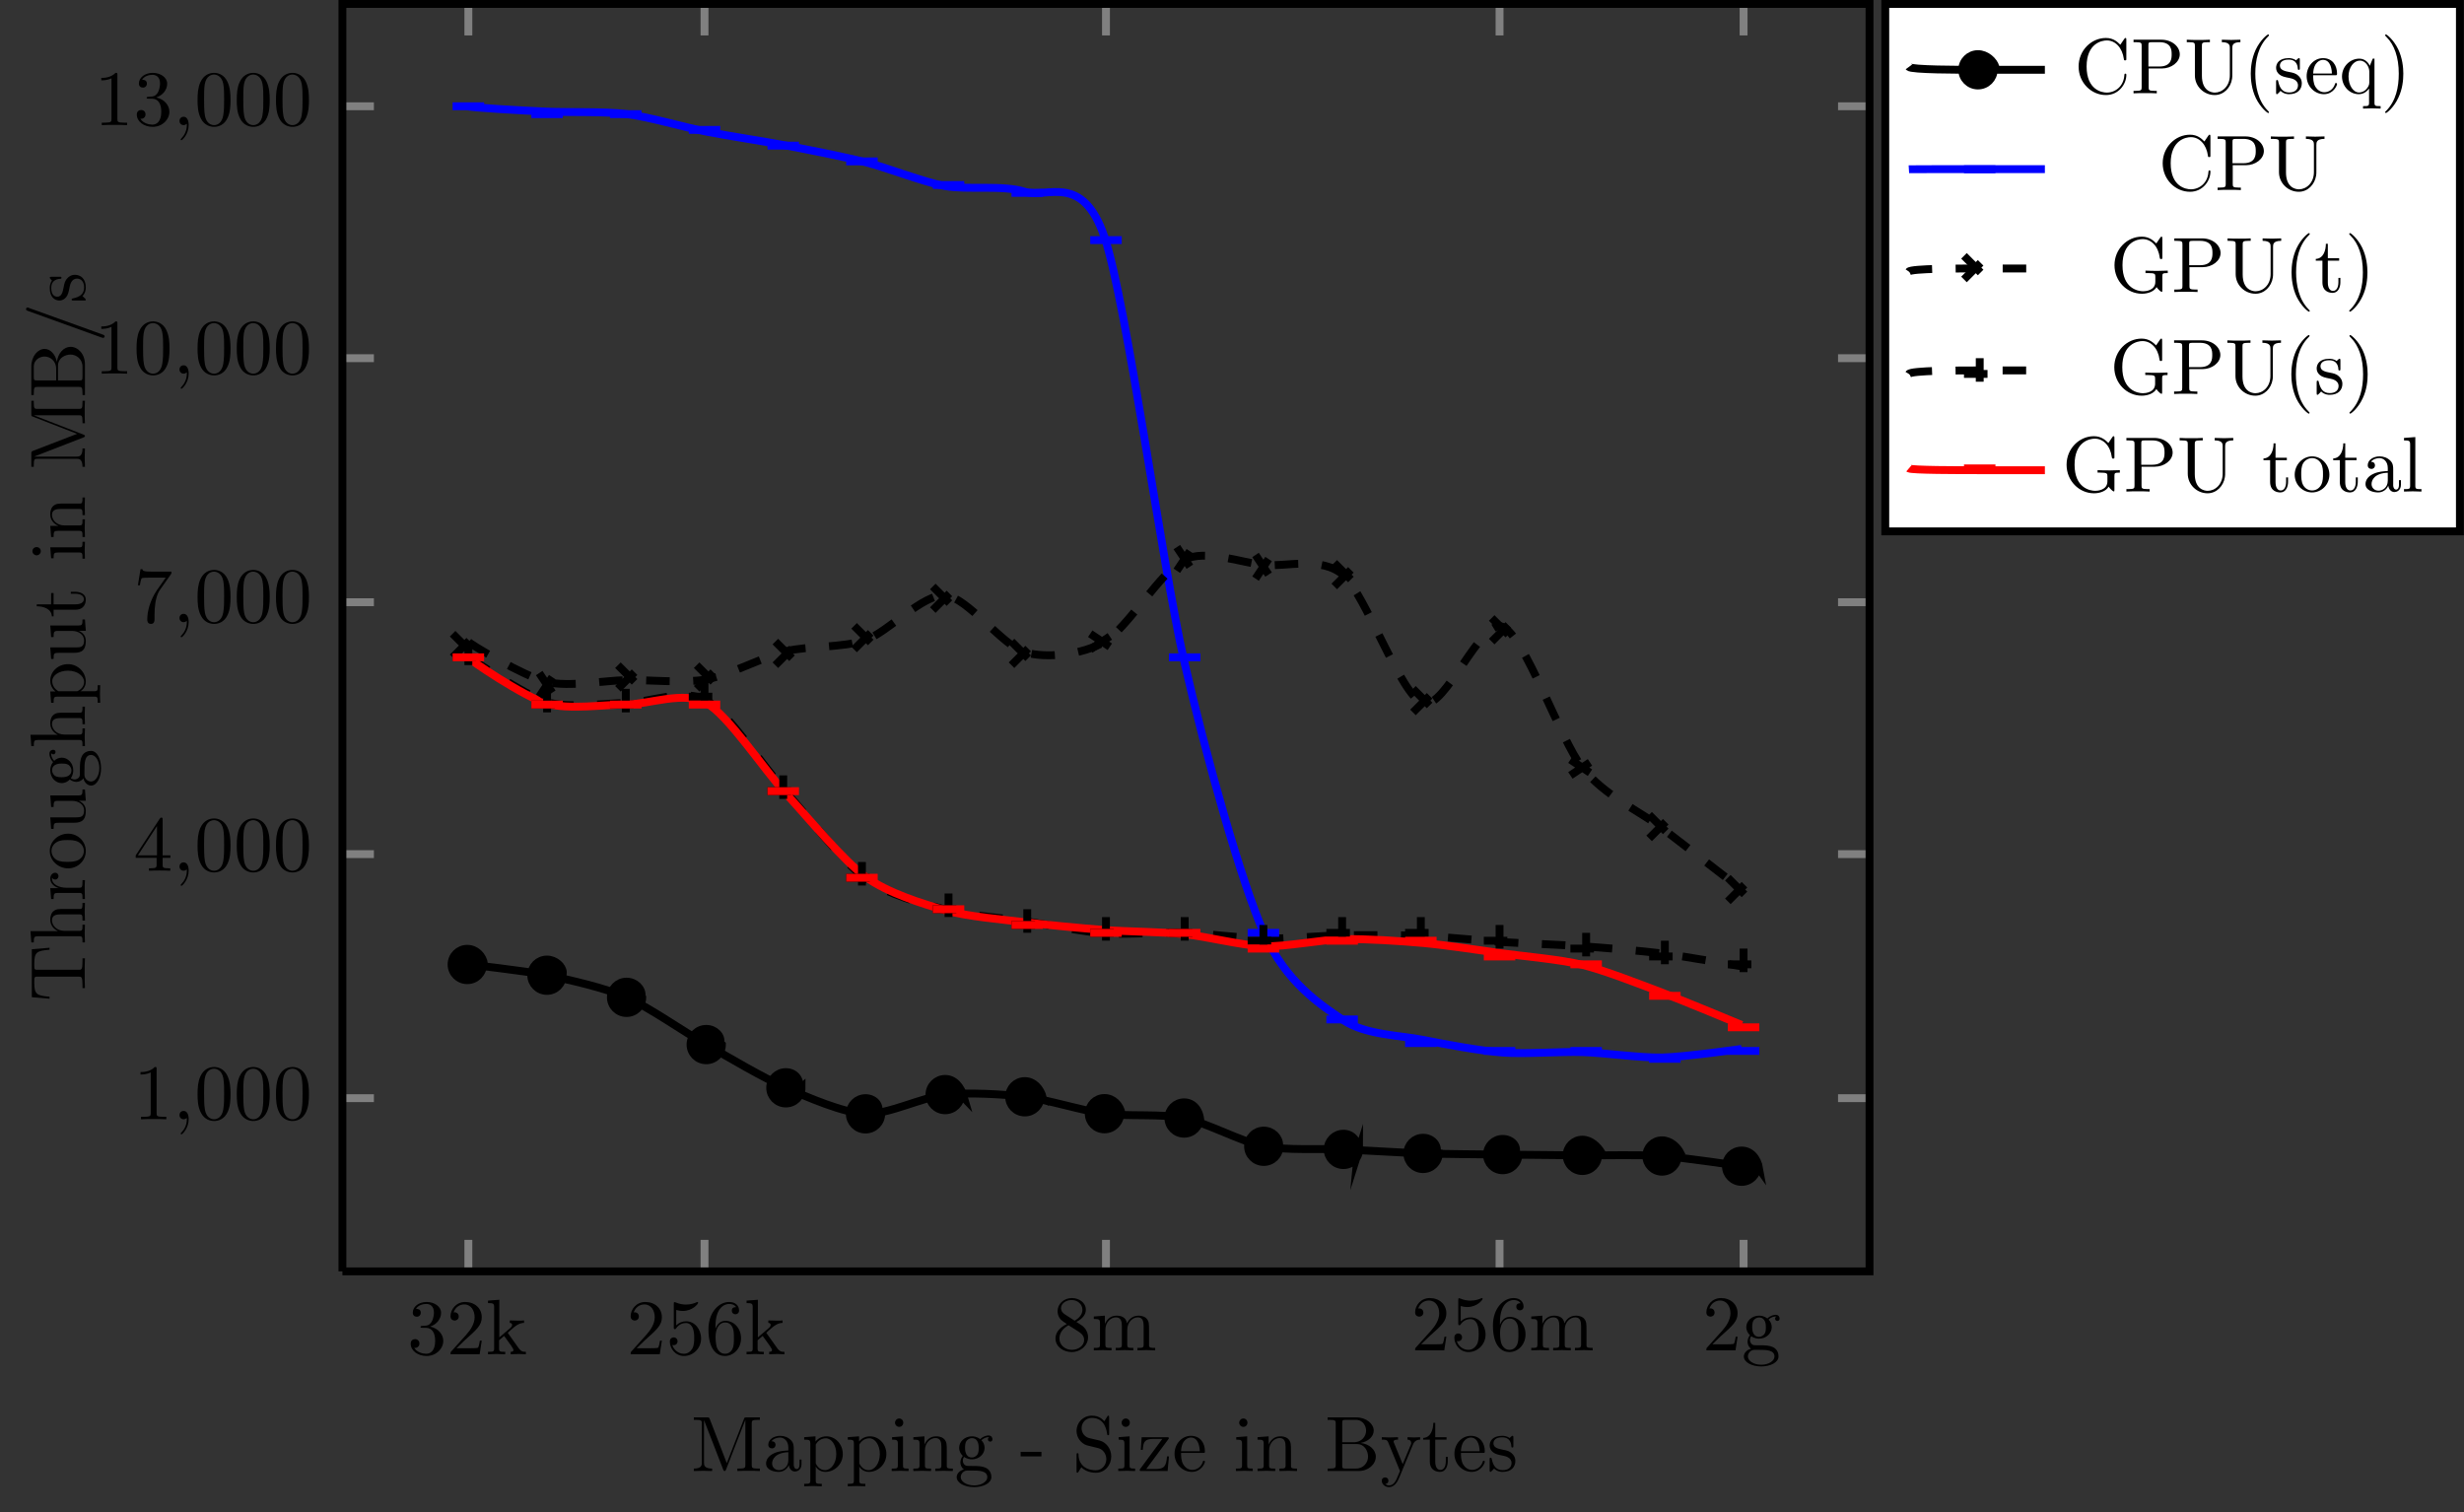 <?xml version="1.0" encoding="UTF-8"?>
<svg xmlns="http://www.w3.org/2000/svg" xmlns:xlink="http://www.w3.org/1999/xlink" width="313.021pt" height="192.122pt" viewBox="0 0 313.021 192.122" version="1.1">
<rect x="0" y="0" width="313.021" height="192.122" fill="#333333" stroke="none"/>
<defs>
<g>
<symbol overflow="visible" id="glyph0-0">
<path style="stroke:none;" d="M 2.891 -3.516 C 3.703 -3.781 4.281 -4.469 4.281 -5.266 C 4.281 -6.078 3.406 -6.641 2.453 -6.641 C 1.453 -6.641 0.688 -6.047 0.688 -5.281 C 0.688 -4.953 0.906 -4.766 1.203 -4.766 C 1.5 -4.766 1.703 -4.984 1.703 -5.281 C 1.703 -5.766 1.234 -5.766 1.094 -5.766 C 1.391 -6.266 2.047 -6.391 2.406 -6.391 C 2.828 -6.391 3.375 -6.172 3.375 -5.281 C 3.375 -5.156 3.344 -4.578 3.094 -4.141 C 2.797 -3.656 2.453 -3.625 2.203 -3.625 C 2.125 -3.609 1.891 -3.594 1.812 -3.594 C 1.734 -3.578 1.672 -3.562 1.672 -3.469 C 1.672 -3.359 1.734 -3.359 1.906 -3.359 L 2.344 -3.359 C 3.156 -3.359 3.531 -2.688 3.531 -1.703 C 3.531 -0.344 2.844 -0.062 2.406 -0.062 C 1.969 -0.062 1.219 -0.234 0.875 -0.812 C 1.219 -0.766 1.531 -0.984 1.531 -1.359 C 1.531 -1.719 1.266 -1.922 0.984 -1.922 C 0.734 -1.922 0.422 -1.781 0.422 -1.344 C 0.422 -0.438 1.344 0.219 2.438 0.219 C 3.656 0.219 4.562 -0.688 4.562 -1.703 C 4.562 -2.516 3.922 -3.297 2.891 -3.516 Z M 2.891 -3.516 "/>
</symbol>
<symbol overflow="visible" id="glyph0-1">
<path style="stroke:none;" d="M 1.266 -0.766 L 2.328 -1.797 C 3.875 -3.172 4.469 -3.703 4.469 -4.703 C 4.469 -5.844 3.578 -6.641 2.359 -6.641 C 1.234 -6.641 0.5 -5.719 0.5 -4.828 C 0.5 -4.281 1 -4.281 1.031 -4.281 C 1.203 -4.281 1.547 -4.391 1.547 -4.812 C 1.547 -5.062 1.359 -5.328 1.016 -5.328 C 0.938 -5.328 0.922 -5.328 0.891 -5.312 C 1.109 -5.969 1.656 -6.328 2.234 -6.328 C 3.141 -6.328 3.562 -5.516 3.562 -4.703 C 3.562 -3.906 3.078 -3.125 2.516 -2.5 L 0.609 -0.375 C 0.5 -0.266 0.5 -0.234 0.5 0 L 4.203 0 L 4.469 -1.734 L 4.234 -1.734 C 4.172 -1.438 4.109 -1 4 -0.844 C 3.938 -0.766 3.281 -0.766 3.062 -0.766 Z M 1.266 -0.766 "/>
</symbol>
<symbol overflow="visible" id="glyph0-2">
<path style="stroke:none;" d="M 1.062 -0.75 C 1.062 -0.312 0.953 -0.312 0.281 -0.312 L 0.281 0 C 0.609 -0.016 1.078 -0.031 1.359 -0.031 C 1.672 -0.031 2.062 -0.016 2.469 0 L 2.469 -0.312 C 1.797 -0.312 1.688 -0.312 1.688 -0.75 L 1.688 -1.781 L 2.328 -2.328 C 3.094 -1.281 3.516 -0.719 3.516 -0.531 C 3.516 -0.344 3.344 -0.312 3.156 -0.312 L 3.156 0 C 3.422 -0.016 4.016 -0.031 4.234 -0.031 C 4.516 -0.031 4.812 -0.016 5.094 0 L 5.094 -0.312 C 4.719 -0.312 4.5 -0.312 4.125 -0.844 L 2.859 -2.625 C 2.844 -2.641 2.797 -2.703 2.797 -2.734 C 2.797 -2.766 3.516 -3.375 3.609 -3.453 C 4.234 -3.953 4.656 -3.984 4.859 -3.984 L 4.859 -4.297 C 4.578 -4.266 4.453 -4.266 4.172 -4.266 C 3.812 -4.266 3.188 -4.281 3.047 -4.297 L 3.047 -3.984 C 3.234 -3.984 3.344 -3.875 3.344 -3.734 C 3.344 -3.531 3.203 -3.422 3.125 -3.344 L 1.719 -2.141 L 1.719 -6.922 L 0.281 -6.812 L 0.281 -6.5 C 0.984 -6.5 1.062 -6.438 1.062 -5.938 Z M 1.062 -0.75 "/>
</symbol>
<symbol overflow="visible" id="glyph0-3">
<path style="stroke:none;" d="M 4.469 -2 C 4.469 -3.188 3.656 -4.188 2.578 -4.188 C 2.109 -4.188 1.672 -4.031 1.312 -3.672 L 1.312 -5.625 C 1.516 -5.562 1.844 -5.5 2.156 -5.5 C 3.391 -5.5 4.094 -6.406 4.094 -6.531 C 4.094 -6.594 4.062 -6.641 3.984 -6.641 C 3.984 -6.641 3.953 -6.641 3.906 -6.609 C 3.703 -6.516 3.219 -6.312 2.547 -6.312 C 2.156 -6.312 1.688 -6.391 1.219 -6.594 C 1.141 -6.625 1.125 -6.625 1.109 -6.625 C 1 -6.625 1 -6.547 1 -6.391 L 1 -3.438 C 1 -3.266 1 -3.188 1.141 -3.188 C 1.219 -3.188 1.234 -3.203 1.281 -3.266 C 1.391 -3.422 1.75 -3.969 2.562 -3.969 C 3.078 -3.969 3.328 -3.516 3.406 -3.328 C 3.562 -2.953 3.594 -2.578 3.594 -2.078 C 3.594 -1.719 3.594 -1.125 3.344 -0.703 C 3.109 -0.312 2.734 -0.062 2.281 -0.062 C 1.562 -0.062 0.984 -0.594 0.812 -1.172 C 0.844 -1.172 0.875 -1.156 0.984 -1.156 C 1.312 -1.156 1.484 -1.406 1.484 -1.641 C 1.484 -1.891 1.312 -2.141 0.984 -2.141 C 0.844 -2.141 0.5 -2.062 0.5 -1.609 C 0.5 -0.75 1.188 0.219 2.297 0.219 C 3.453 0.219 4.469 -0.734 4.469 -2 Z M 4.469 -2 "/>
</symbol>
<symbol overflow="visible" id="glyph0-4">
<path style="stroke:none;" d="M 1.312 -3.266 L 1.312 -3.516 C 1.312 -6.031 2.547 -6.391 3.062 -6.391 C 3.297 -6.391 3.719 -6.328 3.938 -5.984 C 3.781 -5.984 3.391 -5.984 3.391 -5.547 C 3.391 -5.234 3.625 -5.078 3.844 -5.078 C 4 -5.078 4.312 -5.172 4.312 -5.562 C 4.312 -6.156 3.875 -6.641 3.047 -6.641 C 1.766 -6.641 0.422 -5.359 0.422 -3.156 C 0.422 -0.484 1.578 0.219 2.5 0.219 C 3.609 0.219 4.562 -0.719 4.562 -2.031 C 4.562 -3.297 3.672 -4.25 2.562 -4.25 C 1.891 -4.25 1.516 -3.75 1.312 -3.266 Z M 2.5 -0.062 C 1.875 -0.062 1.578 -0.656 1.516 -0.812 C 1.328 -1.281 1.328 -2.078 1.328 -2.25 C 1.328 -3.031 1.656 -4.031 2.547 -4.031 C 2.719 -4.031 3.172 -4.031 3.484 -3.406 C 3.656 -3.047 3.656 -2.531 3.656 -2.047 C 3.656 -1.562 3.656 -1.062 3.484 -0.703 C 3.188 -0.109 2.734 -0.062 2.5 -0.062 Z M 2.5 -0.062 "/>
</symbol>
<symbol overflow="visible" id="glyph0-5">
<path style="stroke:none;" d="M 1.625 -4.562 C 1.172 -4.859 1.125 -5.188 1.125 -5.359 C 1.125 -5.969 1.781 -6.391 2.484 -6.391 C 3.203 -6.391 3.844 -5.875 3.844 -5.156 C 3.844 -4.578 3.453 -4.109 2.859 -3.766 Z M 3.078 -3.609 C 3.797 -3.984 4.281 -4.5 4.281 -5.156 C 4.281 -6.078 3.406 -6.641 2.5 -6.641 C 1.5 -6.641 0.688 -5.906 0.688 -4.969 C 0.688 -4.797 0.703 -4.344 1.125 -3.875 C 1.234 -3.766 1.609 -3.516 1.859 -3.344 C 1.281 -3.047 0.422 -2.5 0.422 -1.5 C 0.422 -0.453 1.438 0.219 2.484 0.219 C 3.609 0.219 4.562 -0.609 4.562 -1.672 C 4.562 -2.031 4.453 -2.484 4.062 -2.906 C 3.875 -3.109 3.719 -3.203 3.078 -3.609 Z M 2.078 -3.188 L 3.312 -2.406 C 3.594 -2.219 4.062 -1.922 4.062 -1.312 C 4.062 -0.578 3.312 -0.062 2.5 -0.062 C 1.641 -0.062 0.922 -0.672 0.922 -1.5 C 0.922 -2.078 1.234 -2.719 2.078 -3.188 Z M 2.078 -3.188 "/>
</symbol>
<symbol overflow="visible" id="glyph0-6">
<path style="stroke:none;" d="M 1.094 -3.422 L 1.094 -0.75 C 1.094 -0.312 0.984 -0.312 0.312 -0.312 L 0.312 0 C 0.672 -0.016 1.172 -0.031 1.453 -0.031 C 1.703 -0.031 2.219 -0.016 2.562 0 L 2.562 -0.312 C 1.891 -0.312 1.781 -0.312 1.781 -0.75 L 1.781 -2.594 C 1.781 -3.625 2.5 -4.188 3.125 -4.188 C 3.766 -4.188 3.875 -3.656 3.875 -3.078 L 3.875 -0.75 C 3.875 -0.312 3.766 -0.312 3.094 -0.312 L 3.094 0 C 3.438 -0.016 3.953 -0.031 4.219 -0.031 C 4.469 -0.031 5 -0.016 5.328 0 L 5.328 -0.312 C 4.672 -0.312 4.562 -0.312 4.562 -0.75 L 4.562 -2.594 C 4.562 -3.625 5.266 -4.188 5.906 -4.188 C 6.531 -4.188 6.641 -3.656 6.641 -3.078 L 6.641 -0.75 C 6.641 -0.312 6.531 -0.312 5.859 -0.312 L 5.859 0 C 6.203 -0.016 6.719 -0.031 6.984 -0.031 C 7.25 -0.031 7.766 -0.016 8.109 0 L 8.109 -0.312 C 7.594 -0.312 7.344 -0.312 7.328 -0.609 L 7.328 -2.516 C 7.328 -3.375 7.328 -3.672 7.016 -4.031 C 6.875 -4.203 6.547 -4.406 5.969 -4.406 C 5.141 -4.406 4.688 -3.812 4.531 -3.422 C 4.391 -4.297 3.656 -4.406 3.203 -4.406 C 2.469 -4.406 2 -3.984 1.719 -3.359 L 1.719 -4.406 L 0.312 -4.297 L 0.312 -3.984 C 1.016 -3.984 1.094 -3.922 1.094 -3.422 Z M 1.094 -3.422 "/>
</symbol>
<symbol overflow="visible" id="glyph0-7">
<path style="stroke:none;" d="M 2.219 -1.719 C 1.344 -1.719 1.344 -2.719 1.344 -2.938 C 1.344 -3.203 1.359 -3.531 1.5 -3.781 C 1.578 -3.891 1.812 -4.172 2.219 -4.172 C 3.078 -4.172 3.078 -3.188 3.078 -2.953 C 3.078 -2.688 3.078 -2.359 2.922 -2.109 C 2.844 -2 2.609 -1.719 2.219 -1.719 Z M 1.062 -1.328 C 1.062 -1.359 1.062 -1.594 1.219 -1.797 C 1.609 -1.516 2.031 -1.484 2.219 -1.484 C 3.141 -1.484 3.828 -2.172 3.828 -2.938 C 3.828 -3.312 3.672 -3.672 3.422 -3.906 C 3.781 -4.25 4.141 -4.297 4.312 -4.297 C 4.344 -4.297 4.391 -4.297 4.422 -4.281 C 4.312 -4.25 4.25 -4.141 4.25 -4.016 C 4.25 -3.844 4.391 -3.734 4.547 -3.734 C 4.641 -3.734 4.828 -3.797 4.828 -4.031 C 4.828 -4.203 4.719 -4.516 4.328 -4.516 C 4.125 -4.516 3.688 -4.453 3.266 -4.047 C 2.844 -4.375 2.438 -4.406 2.219 -4.406 C 1.281 -4.406 0.594 -3.719 0.594 -2.953 C 0.594 -2.516 0.812 -2.141 1.062 -1.922 C 0.938 -1.781 0.75 -1.453 0.75 -1.094 C 0.75 -0.781 0.891 -0.406 1.203 -0.203 C 0.594 -0.047 0.281 0.391 0.281 0.781 C 0.281 1.5 1.266 2.047 2.484 2.047 C 3.656 2.047 4.688 1.547 4.688 0.766 C 4.688 0.422 4.562 -0.094 4.047 -0.375 C 3.516 -0.641 2.938 -0.641 2.328 -0.641 C 2.078 -0.641 1.656 -0.641 1.578 -0.656 C 1.266 -0.703 1.062 -1 1.062 -1.328 Z M 2.5 1.828 C 1.484 1.828 0.797 1.312 0.797 0.781 C 0.797 0.328 1.172 -0.047 1.609 -0.062 L 2.203 -0.062 C 3.062 -0.062 4.172 -0.062 4.172 0.781 C 4.172 1.328 3.469 1.828 2.5 1.828 Z M 2.5 1.828 "/>
</symbol>
<symbol overflow="visible" id="glyph0-8">
<path style="stroke:none;" d="M 2.938 -6.375 C 2.938 -6.625 2.938 -6.641 2.703 -6.641 C 2.078 -6 1.203 -6 0.891 -6 L 0.891 -5.688 C 1.094 -5.688 1.672 -5.688 2.188 -5.953 L 2.188 -0.781 C 2.188 -0.422 2.156 -0.312 1.266 -0.312 L 0.953 -0.312 L 0.953 0 C 1.297 -0.031 2.156 -0.031 2.562 -0.031 C 2.953 -0.031 3.828 -0.031 4.172 0 L 4.172 -0.312 L 3.859 -0.312 C 2.953 -0.312 2.938 -0.422 2.938 -0.781 Z M 2.938 -6.375 "/>
</symbol>
<symbol overflow="visible" id="glyph0-9">
<path style="stroke:none;" d="M 4.578 -3.188 C 4.578 -3.984 4.531 -4.781 4.188 -5.516 C 3.734 -6.484 2.906 -6.641 2.5 -6.641 C 1.891 -6.641 1.172 -6.375 0.75 -5.453 C 0.438 -4.766 0.391 -3.984 0.391 -3.188 C 0.391 -2.438 0.422 -1.547 0.844 -0.781 C 1.266 0.016 2 0.219 2.484 0.219 C 3.016 0.219 3.781 0.016 4.219 -0.938 C 4.531 -1.625 4.578 -2.406 4.578 -3.188 Z M 2.484 0 C 2.094 0 1.5 -0.25 1.328 -1.203 C 1.219 -1.797 1.219 -2.719 1.219 -3.312 C 1.219 -3.953 1.219 -4.609 1.297 -5.141 C 1.484 -6.328 2.234 -6.422 2.484 -6.422 C 2.812 -6.422 3.469 -6.234 3.656 -5.25 C 3.766 -4.688 3.766 -3.938 3.766 -3.312 C 3.766 -2.562 3.766 -1.891 3.656 -1.25 C 3.5 -0.297 2.938 0 2.484 0 Z M 2.484 0 "/>
</symbol>
<symbol overflow="visible" id="glyph0-10">
<path style="stroke:none;" d="M 2.938 -1.641 L 2.938 -0.781 C 2.938 -0.422 2.906 -0.312 2.172 -0.312 L 1.969 -0.312 L 1.969 0 C 2.375 -0.031 2.891 -0.031 3.312 -0.031 C 3.734 -0.031 4.25 -0.031 4.672 0 L 4.672 -0.312 L 4.453 -0.312 C 3.719 -0.312 3.703 -0.422 3.703 -0.781 L 3.703 -1.641 L 4.688 -1.641 L 4.688 -1.953 L 3.703 -1.953 L 3.703 -6.484 C 3.703 -6.688 3.703 -6.75 3.531 -6.75 C 3.453 -6.75 3.422 -6.75 3.344 -6.625 L 0.281 -1.953 L 0.281 -1.641 Z M 2.984 -1.953 L 0.562 -1.953 L 2.984 -5.672 Z M 2.984 -1.953 "/>
</symbol>
<symbol overflow="visible" id="glyph0-11">
<path style="stroke:none;" d="M 4.75 -6.078 C 4.828 -6.188 4.828 -6.203 4.828 -6.422 L 2.406 -6.422 C 1.203 -6.422 1.172 -6.547 1.141 -6.734 L 0.891 -6.734 L 0.562 -4.688 L 0.812 -4.688 C 0.844 -4.844 0.922 -5.469 1.062 -5.594 C 1.125 -5.656 1.906 -5.656 2.031 -5.656 L 4.094 -5.656 C 3.984 -5.5 3.203 -4.406 2.984 -4.078 C 2.078 -2.734 1.75 -1.344 1.75 -0.328 C 1.75 -0.234 1.75 0.219 2.219 0.219 C 2.672 0.219 2.672 -0.234 2.672 -0.328 L 2.672 -0.844 C 2.672 -1.391 2.703 -1.938 2.781 -2.469 C 2.828 -2.703 2.953 -3.562 3.406 -4.172 Z M 4.75 -6.078 "/>
</symbol>
<symbol overflow="visible" id="glyph0-12">
<path style="stroke:none;" d="M 2.406 -6.594 C 2.312 -6.812 2.281 -6.812 2.047 -6.812 L 0.375 -6.812 L 0.375 -6.5 L 0.609 -6.5 C 1.375 -6.5 1.391 -6.391 1.391 -6.031 L 1.391 -1.047 C 1.391 -0.781 1.391 -0.312 0.375 -0.312 L 0.375 0 C 0.719 -0.016 1.203 -0.031 1.531 -0.031 C 1.859 -0.031 2.359 -0.016 2.703 0 L 2.703 -0.312 C 1.672 -0.312 1.672 -0.781 1.672 -1.047 L 1.672 -6.422 L 1.688 -6.422 L 4.094 -0.219 C 4.141 -0.094 4.188 0 4.281 0 C 4.391 0 4.422 -0.078 4.469 -0.188 L 6.922 -6.5 L 6.922 -0.781 C 6.922 -0.422 6.906 -0.312 6.141 -0.312 L 5.906 -0.312 L 5.906 0 C 6.266 -0.031 6.953 -0.031 7.344 -0.031 C 7.719 -0.031 8.391 -0.031 8.766 0 L 8.766 -0.312 L 8.516 -0.312 C 7.75 -0.312 7.734 -0.422 7.734 -0.781 L 7.734 -6.031 C 7.734 -6.391 7.75 -6.5 8.516 -6.5 L 8.766 -6.5 L 8.766 -6.812 L 7.078 -6.812 C 6.812 -6.812 6.812 -6.797 6.75 -6.625 L 4.562 -1 Z M 2.406 -6.594 "/>
</symbol>
<symbol overflow="visible" id="glyph0-13">
<path style="stroke:none;" d="M 3.312 -0.75 C 3.359 -0.359 3.625 0.062 4.094 0.062 C 4.312 0.062 4.922 -0.078 4.922 -0.891 L 4.922 -1.453 L 4.672 -1.453 L 4.672 -0.891 C 4.672 -0.312 4.422 -0.25 4.312 -0.25 C 3.984 -0.25 3.938 -0.703 3.938 -0.75 L 3.938 -2.734 C 3.938 -3.156 3.938 -3.547 3.578 -3.922 C 3.188 -4.312 2.688 -4.469 2.219 -4.469 C 1.391 -4.469 0.703 -4 0.703 -3.344 C 0.703 -3.047 0.906 -2.875 1.172 -2.875 C 1.453 -2.875 1.625 -3.078 1.625 -3.328 C 1.625 -3.453 1.578 -3.781 1.109 -3.781 C 1.391 -4.141 1.875 -4.25 2.188 -4.25 C 2.688 -4.25 3.25 -3.859 3.25 -2.969 L 3.25 -2.609 C 2.734 -2.578 2.047 -2.547 1.422 -2.25 C 0.672 -1.906 0.422 -1.391 0.422 -0.953 C 0.422 -0.141 1.391 0.109 2.016 0.109 C 2.672 0.109 3.125 -0.297 3.312 -0.75 Z M 3.25 -2.391 L 3.25 -1.391 C 3.25 -0.453 2.531 -0.109 2.078 -0.109 C 1.594 -0.109 1.188 -0.453 1.188 -0.953 C 1.188 -1.5 1.609 -2.328 3.25 -2.391 Z M 3.25 -2.391 "/>
</symbol>
<symbol overflow="visible" id="glyph0-14">
<path style="stroke:none;" d="M 1.719 -3.75 L 1.719 -4.406 L 0.281 -4.297 L 0.281 -3.984 C 0.984 -3.984 1.062 -3.922 1.062 -3.484 L 1.062 1.172 C 1.062 1.625 0.953 1.625 0.281 1.625 L 0.281 1.938 C 0.625 1.922 1.141 1.906 1.391 1.906 C 1.672 1.906 2.172 1.922 2.516 1.938 L 2.516 1.625 C 1.859 1.625 1.75 1.625 1.75 1.172 L 1.75 -0.594 C 1.797 -0.422 2.219 0.109 2.969 0.109 C 4.156 0.109 5.188 -0.875 5.188 -2.156 C 5.188 -3.422 4.234 -4.406 3.109 -4.406 C 2.328 -4.406 1.906 -3.969 1.719 -3.75 Z M 1.75 -1.141 L 1.75 -3.359 C 2.031 -3.875 2.516 -4.156 3.031 -4.156 C 3.766 -4.156 4.359 -3.281 4.359 -2.156 C 4.359 -0.953 3.672 -0.109 2.938 -0.109 C 2.531 -0.109 2.156 -0.312 1.891 -0.719 C 1.75 -0.922 1.75 -0.938 1.75 -1.141 Z M 1.75 -1.141 "/>
</symbol>
<symbol overflow="visible" id="glyph0-15">
<path style="stroke:none;" d="M 1.766 -4.406 L 0.375 -4.297 L 0.375 -3.984 C 1.016 -3.984 1.109 -3.922 1.109 -3.438 L 1.109 -0.75 C 1.109 -0.312 1 -0.312 0.328 -0.312 L 0.328 0 C 0.641 -0.016 1.188 -0.031 1.422 -0.031 C 1.781 -0.031 2.125 -0.016 2.469 0 L 2.469 -0.312 C 1.797 -0.312 1.766 -0.359 1.766 -0.75 Z M 1.797 -6.141 C 1.797 -6.453 1.562 -6.672 1.281 -6.672 C 0.969 -6.672 0.75 -6.406 0.75 -6.141 C 0.75 -5.875 0.969 -5.609 1.281 -5.609 C 1.562 -5.609 1.797 -5.828 1.797 -6.141 Z M 1.797 -6.141 "/>
</symbol>
<symbol overflow="visible" id="glyph0-16">
<path style="stroke:none;" d="M 1.094 -3.422 L 1.094 -0.75 C 1.094 -0.312 0.984 -0.312 0.312 -0.312 L 0.312 0 C 0.672 -0.016 1.172 -0.031 1.453 -0.031 C 1.703 -0.031 2.219 -0.016 2.562 0 L 2.562 -0.312 C 1.891 -0.312 1.781 -0.312 1.781 -0.75 L 1.781 -2.594 C 1.781 -3.625 2.5 -4.188 3.125 -4.188 C 3.766 -4.188 3.875 -3.656 3.875 -3.078 L 3.875 -0.75 C 3.875 -0.312 3.766 -0.312 3.094 -0.312 L 3.094 0 C 3.438 -0.016 3.953 -0.031 4.219 -0.031 C 4.469 -0.031 5 -0.016 5.328 0 L 5.328 -0.312 C 4.812 -0.312 4.562 -0.312 4.562 -0.609 L 4.562 -2.516 C 4.562 -3.375 4.562 -3.672 4.25 -4.031 C 4.109 -4.203 3.781 -4.406 3.203 -4.406 C 2.469 -4.406 2 -3.984 1.719 -3.359 L 1.719 -4.406 L 0.312 -4.297 L 0.312 -3.984 C 1.016 -3.984 1.094 -3.922 1.094 -3.422 Z M 1.094 -3.422 "/>
</symbol>
<symbol overflow="visible" id="glyph0-17">
<path style="stroke:none;" d="M 2.75 -1.859 L 2.75 -2.438 L 0.109 -2.438 L 0.109 -1.859 Z M 2.75 -1.859 "/>
</symbol>
<symbol overflow="visible" id="glyph0-18">
<path style="stroke:none;" d="M 3.484 -3.875 L 2.203 -4.172 C 1.578 -4.328 1.203 -4.859 1.203 -5.438 C 1.203 -6.141 1.734 -6.75 2.516 -6.75 C 4.172 -6.75 4.391 -5.109 4.453 -4.672 C 4.469 -4.609 4.469 -4.547 4.578 -4.547 C 4.703 -4.547 4.703 -4.594 4.703 -4.781 L 4.703 -6.781 C 4.703 -6.953 4.703 -7.031 4.594 -7.031 C 4.531 -7.031 4.516 -7.016 4.453 -6.891 L 4.094 -6.328 C 3.797 -6.625 3.391 -7.031 2.5 -7.031 C 1.391 -7.031 0.562 -6.156 0.562 -5.094 C 0.562 -4.266 1.094 -3.531 1.859 -3.266 C 1.969 -3.234 2.484 -3.109 3.188 -2.938 C 3.453 -2.875 3.75 -2.797 4.031 -2.438 C 4.234 -2.172 4.344 -1.844 4.344 -1.516 C 4.344 -0.812 3.844 -0.094 3 -0.094 C 2.719 -0.094 1.953 -0.141 1.422 -0.625 C 0.844 -1.172 0.812 -1.797 0.812 -2.156 C 0.797 -2.266 0.719 -2.266 0.688 -2.266 C 0.562 -2.266 0.562 -2.188 0.562 -2.016 L 0.562 -0.016 C 0.562 0.156 0.562 0.219 0.672 0.219 C 0.734 0.219 0.75 0.203 0.812 0.094 C 0.812 0.078 0.844 0.047 1.172 -0.484 C 1.484 -0.141 2.125 0.219 3.016 0.219 C 4.172 0.219 4.969 -0.75 4.969 -1.859 C 4.969 -2.844 4.312 -3.672 3.484 -3.875 Z M 3.484 -3.875 "/>
</symbol>
<symbol overflow="visible" id="glyph0-19">
<path style="stroke:none;" d="M 3.891 -4 C 3.984 -4.109 3.984 -4.125 3.984 -4.172 C 3.984 -4.297 3.891 -4.297 3.719 -4.297 L 0.531 -4.297 L 0.422 -2.688 L 0.672 -2.688 C 0.734 -3.703 0.922 -4.078 2.016 -4.078 L 3.156 -4.078 L 0.375 -0.312 C 0.281 -0.203 0.281 -0.188 0.281 -0.141 C 0.281 0 0.344 0 0.531 0 L 3.828 0 L 4 -1.859 L 3.75 -1.859 C 3.656 -0.688 3.453 -0.25 2.297 -0.25 L 1.109 -0.25 Z M 3.891 -4 "/>
</symbol>
<symbol overflow="visible" id="glyph0-20">
<path style="stroke:none;" d="M 1.109 -2.516 C 1.172 -4 2.016 -4.25 2.359 -4.25 C 3.375 -4.25 3.484 -2.906 3.484 -2.516 Z M 1.109 -2.297 L 3.891 -2.297 C 4.109 -2.297 4.141 -2.297 4.141 -2.516 C 4.141 -3.5 3.594 -4.469 2.359 -4.469 C 1.203 -4.469 0.281 -3.438 0.281 -2.188 C 0.281 -0.859 1.328 0.109 2.469 0.109 C 3.688 0.109 4.141 -1 4.141 -1.188 C 4.141 -1.281 4.062 -1.312 4 -1.312 C 3.922 -1.312 3.891 -1.25 3.875 -1.172 C 3.531 -0.141 2.625 -0.141 2.531 -0.141 C 2.031 -0.141 1.641 -0.438 1.406 -0.812 C 1.109 -1.281 1.109 -1.938 1.109 -2.297 Z M 1.109 -2.297 "/>
</symbol>
<symbol overflow="visible" id="glyph0-21">
<path style="stroke:none;" d="M 2.219 -3.656 L 2.219 -6.094 C 2.219 -6.438 2.234 -6.5 2.703 -6.5 L 3.938 -6.5 C 4.906 -6.5 5.25 -5.656 5.25 -5.125 C 5.25 -4.484 4.766 -3.656 3.656 -3.656 Z M 4.562 -3.562 C 5.531 -3.75 6.219 -4.391 6.219 -5.125 C 6.219 -5.984 5.297 -6.812 4 -6.812 L 0.359 -6.812 L 0.359 -6.5 L 0.594 -6.5 C 1.359 -6.5 1.391 -6.391 1.391 -6.031 L 1.391 -0.781 C 1.391 -0.422 1.359 -0.312 0.594 -0.312 L 0.359 -0.312 L 0.359 0 L 4.266 0 C 5.594 0 6.484 -0.891 6.484 -1.828 C 6.484 -2.688 5.672 -3.438 4.562 -3.562 Z M 3.953 -0.312 L 2.703 -0.312 C 2.234 -0.312 2.219 -0.375 2.219 -0.703 L 2.219 -3.422 L 4.094 -3.422 C 5.078 -3.422 5.5 -2.5 5.5 -1.828 C 5.5 -1.125 4.969 -0.312 3.953 -0.312 Z M 3.953 -0.312 "/>
</symbol>
<symbol overflow="visible" id="glyph0-22">
<path style="stroke:none;" d="M 4.141 -3.344 C 4.391 -3.984 4.906 -3.984 5.062 -3.984 L 5.062 -4.297 C 4.828 -4.281 4.547 -4.266 4.312 -4.266 C 4.141 -4.266 3.672 -4.281 3.453 -4.297 L 3.453 -3.984 C 3.766 -3.984 3.922 -3.812 3.922 -3.562 C 3.922 -3.453 3.906 -3.438 3.859 -3.312 L 2.844 -0.875 L 1.75 -3.547 C 1.703 -3.656 1.688 -3.688 1.688 -3.734 C 1.688 -3.984 2.047 -3.984 2.25 -3.984 L 2.25 -4.297 C 1.984 -4.281 1.328 -4.266 1.156 -4.266 C 0.891 -4.266 0.484 -4.281 0.188 -4.297 L 0.188 -3.984 C 0.672 -3.984 0.859 -3.984 1 -3.641 L 2.5 0 C 2.438 0.125 2.297 0.453 2.25 0.594 C 2.031 1.141 1.75 1.828 1.109 1.828 C 1.062 1.828 0.828 1.828 0.641 1.641 C 0.953 1.609 1.031 1.391 1.031 1.219 C 1.031 0.969 0.844 0.812 0.609 0.812 C 0.406 0.812 0.188 0.938 0.188 1.234 C 0.188 1.688 0.609 2.047 1.109 2.047 C 1.734 2.047 2.141 1.469 2.375 0.906 Z M 4.141 -3.344 "/>
</symbol>
<symbol overflow="visible" id="glyph0-23">
<path style="stroke:none;" d="M 1.719 -3.984 L 3.156 -3.984 L 3.156 -4.297 L 1.719 -4.297 L 1.719 -6.125 L 1.469 -6.125 C 1.469 -5.312 1.172 -4.25 0.188 -4.203 L 0.188 -3.984 L 1.031 -3.984 L 1.031 -1.234 C 1.031 -0.016 1.969 0.109 2.328 0.109 C 3.031 0.109 3.312 -0.594 3.312 -1.234 L 3.312 -1.797 L 3.062 -1.797 L 3.062 -1.25 C 3.062 -0.516 2.766 -0.141 2.391 -0.141 C 1.719 -0.141 1.719 -1.047 1.719 -1.219 Z M 1.719 -3.984 "/>
</symbol>
<symbol overflow="visible" id="glyph0-24">
<path style="stroke:none;" d="M 2.078 -1.938 C 2.297 -1.891 3.109 -1.734 3.109 -1.016 C 3.109 -0.516 2.766 -0.109 1.984 -0.109 C 1.141 -0.109 0.781 -0.672 0.594 -1.531 C 0.562 -1.656 0.562 -1.688 0.453 -1.688 C 0.328 -1.688 0.328 -1.625 0.328 -1.453 L 0.328 -0.125 C 0.328 0.047 0.328 0.109 0.438 0.109 C 0.484 0.109 0.5 0.094 0.688 -0.094 C 0.703 -0.109 0.703 -0.125 0.891 -0.312 C 1.328 0.094 1.781 0.109 1.984 0.109 C 3.125 0.109 3.594 -0.562 3.594 -1.281 C 3.594 -1.797 3.297 -2.109 3.172 -2.219 C 2.844 -2.547 2.453 -2.625 2.031 -2.703 C 1.469 -2.812 0.812 -2.938 0.812 -3.516 C 0.812 -3.875 1.062 -4.281 1.922 -4.281 C 3.016 -4.281 3.078 -3.375 3.094 -3.078 C 3.094 -2.984 3.188 -2.984 3.203 -2.984 C 3.344 -2.984 3.344 -3.031 3.344 -3.219 L 3.344 -4.234 C 3.344 -4.391 3.344 -4.469 3.234 -4.469 C 3.188 -4.469 3.156 -4.469 3.031 -4.344 C 3 -4.312 2.906 -4.219 2.859 -4.188 C 2.484 -4.469 2.078 -4.469 1.922 -4.469 C 0.703 -4.469 0.328 -3.797 0.328 -3.234 C 0.328 -2.891 0.484 -2.609 0.75 -2.391 C 1.078 -2.141 1.359 -2.078 2.078 -1.938 Z M 2.078 -1.938 "/>
</symbol>
<symbol overflow="visible" id="glyph0-25">
<path style="stroke:none;" d="M 0.562 -3.406 C 0.562 -1.344 2.172 0.219 4.031 0.219 C 5.656 0.219 6.625 -1.172 6.625 -2.328 C 6.625 -2.422 6.625 -2.5 6.5 -2.5 C 6.391 -2.5 6.391 -2.438 6.375 -2.328 C 6.297 -0.906 5.234 -0.094 4.141 -0.094 C 3.531 -0.094 1.578 -0.422 1.578 -3.406 C 1.578 -6.375 3.531 -6.719 4.141 -6.719 C 5.219 -6.719 6.109 -5.812 6.312 -4.359 C 6.328 -4.219 6.328 -4.188 6.469 -4.188 C 6.625 -4.188 6.625 -4.219 6.625 -4.422 L 6.625 -6.781 C 6.625 -6.953 6.625 -7.031 6.516 -7.031 C 6.484 -7.031 6.438 -7.031 6.359 -6.906 L 5.859 -6.172 C 5.5 -6.531 4.984 -7.031 4.031 -7.031 C 2.156 -7.031 0.562 -5.438 0.562 -3.406 Z M 0.562 -3.406 "/>
</symbol>
<symbol overflow="visible" id="glyph0-26">
<path style="stroke:none;" d="M 2.266 -3.156 L 3.953 -3.156 C 5.141 -3.156 6.219 -3.953 6.219 -4.953 C 6.219 -5.938 5.234 -6.812 3.875 -6.812 L 0.344 -6.812 L 0.344 -6.5 L 0.594 -6.5 C 1.359 -6.5 1.375 -6.391 1.375 -6.031 L 1.375 -0.781 C 1.375 -0.422 1.359 -0.312 0.594 -0.312 L 0.344 -0.312 L 0.344 0 C 0.703 -0.031 1.438 -0.031 1.812 -0.031 C 2.188 -0.031 2.938 -0.031 3.297 0 L 3.297 -0.312 L 3.047 -0.312 C 2.281 -0.312 2.266 -0.422 2.266 -0.781 Z M 2.234 -3.406 L 2.234 -6.094 C 2.234 -6.438 2.25 -6.5 2.719 -6.5 L 3.609 -6.5 C 5.188 -6.5 5.188 -5.438 5.188 -4.953 C 5.188 -4.484 5.188 -3.406 3.609 -3.406 Z M 2.234 -3.406 "/>
</symbol>
<symbol overflow="visible" id="glyph0-27">
<path style="stroke:none;" d="M 5.797 -2.297 C 5.797 -0.891 4.828 -0.094 3.891 -0.094 C 3.422 -0.094 2.25 -0.344 2.25 -2.234 L 2.25 -6.031 C 2.25 -6.391 2.266 -6.5 3.031 -6.5 L 3.266 -6.5 L 3.266 -6.812 C 2.922 -6.781 2.188 -6.781 1.797 -6.781 C 1.422 -6.781 0.672 -6.781 0.328 -6.812 L 0.328 -6.5 L 0.562 -6.5 C 1.328 -6.5 1.359 -6.391 1.359 -6.031 L 1.359 -2.266 C 1.359 -0.875 2.516 0.219 3.875 0.219 C 5.016 0.219 5.906 -0.703 6.078 -1.844 C 6.109 -2.047 6.109 -2.141 6.109 -2.531 L 6.109 -5.719 C 6.109 -6.047 6.109 -6.5 7.141 -6.5 L 7.141 -6.812 C 6.781 -6.797 6.297 -6.781 5.969 -6.781 C 5.609 -6.781 5.141 -6.797 4.781 -6.812 L 4.781 -6.5 C 5.797 -6.5 5.797 -6.031 5.797 -5.766 Z M 5.797 -2.297 "/>
</symbol>
<symbol overflow="visible" id="glyph0-28">
<path style="stroke:none;" d="M 3.297 2.391 C 3.297 2.359 3.297 2.344 3.125 2.172 C 1.891 0.922 1.562 -0.969 1.562 -2.5 C 1.562 -4.234 1.938 -5.969 3.172 -7.203 C 3.297 -7.328 3.297 -7.344 3.297 -7.375 C 3.297 -7.453 3.266 -7.484 3.203 -7.484 C 3.094 -7.484 2.203 -6.797 1.609 -5.531 C 1.109 -4.438 0.984 -3.328 0.984 -2.5 C 0.984 -1.719 1.094 -0.516 1.641 0.625 C 2.25 1.844 3.094 2.5 3.203 2.5 C 3.266 2.5 3.297 2.469 3.297 2.391 Z M 3.297 2.391 "/>
</symbol>
<symbol overflow="visible" id="glyph0-29">
<path style="stroke:none;" d="M 3.781 -0.609 L 3.781 1.172 C 3.781 1.625 3.672 1.625 3.016 1.625 L 3.016 1.938 C 3.344 1.922 3.875 1.906 4.125 1.906 C 4.391 1.906 4.906 1.922 5.25 1.938 L 5.25 1.625 C 4.578 1.625 4.469 1.625 4.469 1.172 L 4.469 -4.406 L 4.25 -4.406 L 3.875 -3.5 C 3.75 -3.781 3.344 -4.406 2.547 -4.406 C 1.391 -4.406 0.344 -3.438 0.344 -2.141 C 0.344 -0.891 1.312 0.109 2.469 0.109 C 3.156 0.109 3.562 -0.312 3.781 -0.609 Z M 3.812 -2.766 L 3.812 -1.359 C 3.812 -1.031 3.641 -0.75 3.422 -0.516 C 3.297 -0.375 2.969 -0.109 2.5 -0.109 C 1.781 -0.109 1.172 -1 1.172 -2.141 C 1.172 -3.328 1.859 -4.156 2.609 -4.156 C 3.406 -4.156 3.812 -3.297 3.812 -2.766 Z M 3.812 -2.766 "/>
</symbol>
<symbol overflow="visible" id="glyph0-30">
<path style="stroke:none;" d="M 2.875 -2.5 C 2.875 -3.266 2.766 -4.469 2.219 -5.609 C 1.625 -6.828 0.766 -7.484 0.672 -7.484 C 0.609 -7.484 0.562 -7.438 0.562 -7.375 C 0.562 -7.344 0.562 -7.328 0.75 -7.141 C 1.734 -6.156 2.297 -4.578 2.297 -2.5 C 2.297 -0.781 1.938 0.969 0.703 2.219 C 0.562 2.344 0.562 2.359 0.562 2.391 C 0.562 2.453 0.609 2.5 0.672 2.5 C 0.766 2.5 1.672 1.812 2.25 0.547 C 2.766 -0.547 2.875 -1.656 2.875 -2.5 Z M 2.875 -2.5 "/>
</symbol>
<symbol overflow="visible" id="glyph0-31">
<path style="stroke:none;" d="M 5.906 -0.625 C 6.047 -0.406 6.438 -0.016 6.547 -0.016 C 6.641 -0.016 6.641 -0.094 6.641 -0.234 L 6.641 -1.969 C 6.641 -2.359 6.672 -2.406 7.328 -2.406 L 7.328 -2.719 C 6.953 -2.719 6.406 -2.688 6.109 -2.688 C 5.719 -2.688 4.859 -2.688 4.5 -2.719 L 4.5 -2.406 L 4.828 -2.406 C 5.719 -2.406 5.75 -2.297 5.75 -1.938 L 5.75 -1.297 C 5.75 -0.172 4.484 -0.094 4.203 -0.094 C 3.562 -0.094 1.578 -0.438 1.578 -3.406 C 1.578 -6.391 3.547 -6.719 4.141 -6.719 C 5.219 -6.719 6.125 -5.828 6.312 -4.359 C 6.344 -4.219 6.344 -4.188 6.484 -4.188 C 6.641 -4.188 6.641 -4.219 6.641 -4.422 L 6.641 -6.781 C 6.641 -6.953 6.641 -7.031 6.531 -7.031 C 6.484 -7.031 6.453 -7.031 6.375 -6.906 L 5.875 -6.172 C 5.547 -6.484 5.016 -7.031 4.031 -7.031 C 2.172 -7.031 0.562 -5.453 0.562 -3.406 C 0.562 -1.359 2.156 0.219 4.047 0.219 C 4.781 0.219 5.578 -0.047 5.906 -0.625 Z M 5.906 -0.625 "/>
</symbol>
<symbol overflow="visible" id="glyph0-32">
<path style="stroke:none;" d="M 4.688 -2.141 C 4.688 -3.406 3.703 -4.469 2.5 -4.469 C 1.25 -4.469 0.281 -3.375 0.281 -2.141 C 0.281 -0.844 1.312 0.109 2.484 0.109 C 3.688 0.109 4.688 -0.875 4.688 -2.141 Z M 2.5 -0.141 C 2.062 -0.141 1.625 -0.344 1.359 -0.812 C 1.109 -1.25 1.109 -1.859 1.109 -2.219 C 1.109 -2.609 1.109 -3.141 1.344 -3.578 C 1.609 -4.031 2.078 -4.25 2.484 -4.25 C 2.922 -4.25 3.344 -4.031 3.609 -3.594 C 3.875 -3.172 3.875 -2.594 3.875 -2.219 C 3.875 -1.859 3.875 -1.312 3.656 -0.875 C 3.422 -0.422 2.984 -0.141 2.5 -0.141 Z M 2.5 -0.141 "/>
</symbol>
<symbol overflow="visible" id="glyph0-33">
<path style="stroke:none;" d="M 1.766 -6.922 L 0.328 -6.812 L 0.328 -6.5 C 1.031 -6.5 1.109 -6.438 1.109 -5.938 L 1.109 -0.75 C 1.109 -0.312 1 -0.312 0.328 -0.312 L 0.328 0 C 0.656 -0.016 1.188 -0.031 1.438 -0.031 C 1.688 -0.031 2.172 -0.016 2.547 0 L 2.547 -0.312 C 1.875 -0.312 1.766 -0.312 1.766 -0.75 Z M 1.766 -6.922 "/>
</symbol>
<symbol overflow="visible" id="glyph1-0">
<path style="stroke:none;" d="M 2.031 -0.016 C 2.031 -0.672 1.781 -1.062 1.391 -1.062 C 1.062 -1.062 0.859 -0.812 0.859 -0.531 C 0.859 -0.266 1.062 0 1.391 0 C 1.5 0 1.641 -0.047 1.734 -0.125 C 1.766 -0.156 1.781 -0.156 1.781 -0.156 C 1.797 -0.156 1.797 -0.156 1.797 -0.016 C 1.797 0.734 1.453 1.328 1.125 1.656 C 1.016 1.766 1.016 1.781 1.016 1.812 C 1.016 1.891 1.062 1.922 1.109 1.922 C 1.219 1.922 2.031 1.156 2.031 -0.016 Z M 2.031 -0.016 "/>
</symbol>
<symbol overflow="visible" id="glyph2-0">
<path style="stroke:none;" d="M -6.75 -6.641 L -6.75 -0.547 L -4.5 -0.359 L -4.5 -0.609 C -6.109 -0.75 -6.438 -0.891 -6.438 -2.406 C -6.438 -2.578 -6.438 -2.844 -6.422 -2.938 C -6.375 -3.156 -6.266 -3.156 -6.047 -3.156 L -0.781 -3.156 C -0.453 -3.156 -0.312 -3.156 -0.312 -2.109 L -0.312 -1.703 L 0 -1.703 C -0.031 -2.109 -0.031 -3.125 -0.031 -3.594 C -0.031 -4.047 -0.031 -5.078 0 -5.484 L -0.312 -5.484 L -0.312 -5.078 C -0.312 -4.031 -0.453 -4.031 -0.781 -4.031 L -6.047 -4.031 C -6.234 -4.031 -6.375 -4.031 -6.422 -4.219 C -6.438 -4.328 -6.438 -4.594 -6.438 -4.781 C -6.438 -6.297 -6.109 -6.438 -4.5 -6.578 L -4.5 -6.828 Z M -6.75 -6.641 "/>
</symbol>
<symbol overflow="visible" id="glyph2-1">
<path style="stroke:none;" d="M -0.75 -1.094 C -0.312 -1.094 -0.312 -0.984 -0.312 -0.312 L 0 -0.312 C -0.016 -0.672 -0.031 -1.172 -0.031 -1.453 C -0.031 -1.703 -0.016 -2.219 0 -2.562 L -0.312 -2.562 C -0.312 -1.891 -0.312 -1.781 -0.75 -1.781 L -2.594 -1.781 C -3.625 -1.781 -4.188 -2.5 -4.188 -3.125 C -4.188 -3.766 -3.656 -3.875 -3.078 -3.875 L -0.75 -3.875 C -0.312 -3.875 -0.312 -3.766 -0.312 -3.094 L 0 -3.094 C -0.016 -3.438 -0.031 -3.953 -0.031 -4.219 C -0.031 -4.469 -0.016 -5 0 -5.328 L -0.312 -5.328 C -0.312 -4.812 -0.312 -4.562 -0.609 -4.562 L -2.516 -4.562 C -3.375 -4.562 -3.672 -4.562 -4.031 -4.25 C -4.203 -4.109 -4.406 -3.781 -4.406 -3.203 C -4.406 -2.359 -3.812 -1.922 -3.422 -1.75 L -6.922 -1.75 L -6.812 -0.312 L -6.5 -0.312 C -6.5 -1.016 -6.438 -1.094 -5.938 -1.094 Z M -0.75 -1.094 "/>
</symbol>
<symbol overflow="visible" id="glyph2-2">
<path style="stroke:none;" d="M -3.312 -1.672 L -4.406 -1.672 L -4.297 -0.281 L -3.984 -0.281 C -3.984 -0.984 -3.922 -1.062 -3.422 -1.062 L -0.75 -1.062 C -0.312 -1.062 -0.312 -0.953 -0.312 -0.281 L 0 -0.281 C -0.016 -0.672 -0.031 -1.141 -0.031 -1.422 C -0.031 -1.812 -0.031 -2.281 0 -2.688 L -0.312 -2.688 L -0.312 -2.469 C -0.312 -1.734 -0.422 -1.719 -0.781 -1.719 L -2.312 -1.719 C -3.297 -1.719 -4.188 -2.141 -4.188 -2.891 C -4.188 -2.953 -4.188 -2.984 -4.172 -3 C -4.172 -2.969 -4.047 -2.766 -3.781 -2.766 C -3.516 -2.766 -3.359 -2.984 -3.359 -3.203 C -3.359 -3.375 -3.484 -3.625 -3.797 -3.625 C -4.109 -3.625 -4.406 -3.312 -4.406 -2.891 C -4.406 -2.156 -3.734 -1.797 -3.312 -1.672 Z M -3.312 -1.672 "/>
</symbol>
<symbol overflow="visible" id="glyph2-3">
<path style="stroke:none;" d="M -2.141 -4.688 C -3.406 -4.688 -4.469 -3.703 -4.469 -2.5 C -4.469 -1.25 -3.375 -0.281 -2.141 -0.281 C -0.844 -0.281 0.109 -1.312 0.109 -2.484 C 0.109 -3.688 -0.875 -4.688 -2.141 -4.688 Z M -0.141 -2.5 C -0.141 -2.062 -0.344 -1.625 -0.812 -1.359 C -1.25 -1.109 -1.859 -1.109 -2.219 -1.109 C -2.609 -1.109 -3.141 -1.109 -3.578 -1.344 C -4.031 -1.609 -4.25 -2.078 -4.25 -2.484 C -4.25 -2.922 -4.031 -3.344 -3.594 -3.609 C -3.172 -3.875 -2.594 -3.875 -2.219 -3.875 C -1.859 -3.875 -1.312 -3.875 -0.875 -3.656 C -0.422 -3.422 -0.141 -2.984 -0.141 -2.5 Z M -0.141 -2.5 "/>
</symbol>
<symbol overflow="visible" id="glyph2-4">
<path style="stroke:none;" d="M -0.781 -3.891 L 0.109 -3.891 L 0 -5.328 L -0.312 -5.328 C -0.312 -4.641 -0.375 -4.562 -0.875 -4.562 L -4.406 -4.562 L -4.297 -3.094 L -3.984 -3.094 C -3.984 -3.781 -3.922 -3.875 -3.422 -3.875 L -1.656 -3.875 C -0.781 -3.875 -0.109 -3.391 -0.109 -2.656 C -0.109 -1.828 -0.578 -1.781 -1.094 -1.781 L -4.406 -1.781 L -4.297 -0.312 L -3.984 -0.312 C -3.984 -1.094 -3.953 -1.094 -3.078 -1.094 L -1.578 -1.094 C -0.797 -1.094 0.109 -1.094 0.109 -2.609 C 0.109 -3.172 -0.172 -3.609 -0.781 -3.891 Z M -0.781 -3.891 "/>
</symbol>
<symbol overflow="visible" id="glyph2-5">
<path style="stroke:none;" d="M -1.719 -2.219 C -1.719 -1.344 -2.719 -1.344 -2.938 -1.344 C -3.203 -1.344 -3.531 -1.359 -3.781 -1.5 C -3.891 -1.578 -4.172 -1.812 -4.172 -2.219 C -4.172 -3.078 -3.188 -3.078 -2.953 -3.078 C -2.688 -3.078 -2.359 -3.078 -2.109 -2.922 C -2 -2.844 -1.719 -2.609 -1.719 -2.219 Z M -1.328 -1.062 C -1.359 -1.062 -1.594 -1.062 -1.797 -1.219 C -1.516 -1.609 -1.484 -2.031 -1.484 -2.219 C -1.484 -3.141 -2.172 -3.828 -2.938 -3.828 C -3.312 -3.828 -3.672 -3.672 -3.906 -3.422 C -4.25 -3.781 -4.297 -4.141 -4.297 -4.312 C -4.297 -4.344 -4.297 -4.391 -4.281 -4.422 C -4.25 -4.312 -4.141 -4.25 -4.016 -4.25 C -3.844 -4.25 -3.734 -4.391 -3.734 -4.547 C -3.734 -4.641 -3.797 -4.828 -4.031 -4.828 C -4.203 -4.828 -4.516 -4.719 -4.516 -4.328 C -4.516 -4.125 -4.453 -3.688 -4.047 -3.266 C -4.375 -2.844 -4.406 -2.438 -4.406 -2.219 C -4.406 -1.281 -3.719 -0.594 -2.953 -0.594 C -2.516 -0.594 -2.141 -0.812 -1.922 -1.062 C -1.781 -0.938 -1.453 -0.75 -1.094 -0.75 C -0.781 -0.75 -0.406 -0.891 -0.203 -1.203 C -0.047 -0.594 0.391 -0.281 0.781 -0.281 C 1.5 -0.281 2.047 -1.266 2.047 -2.484 C 2.047 -3.656 1.547 -4.688 0.766 -4.688 C 0.422 -4.688 -0.094 -4.562 -0.375 -4.047 C -0.641 -3.516 -0.641 -2.938 -0.641 -2.328 C -0.641 -2.078 -0.641 -1.656 -0.656 -1.578 C -0.703 -1.266 -1 -1.062 -1.328 -1.062 Z M 1.828 -2.5 C 1.828 -1.484 1.312 -0.797 0.781 -0.797 C 0.328 -0.797 -0.047 -1.172 -0.062 -1.609 L -0.062 -2.203 C -0.062 -3.062 -0.062 -4.172 0.781 -4.172 C 1.328 -4.172 1.828 -3.469 1.828 -2.5 Z M 1.828 -2.5 "/>
</symbol>
<symbol overflow="visible" id="glyph2-6">
<path style="stroke:none;" d="M -3.75 -1.719 L -4.406 -1.719 L -4.297 -0.281 L -3.984 -0.281 C -3.984 -0.984 -3.922 -1.062 -3.484 -1.062 L 1.172 -1.062 C 1.625 -1.062 1.625 -0.953 1.625 -0.281 L 1.938 -0.281 C 1.922 -0.625 1.906 -1.141 1.906 -1.391 C 1.906 -1.672 1.922 -2.172 1.938 -2.516 L 1.625 -2.516 C 1.625 -1.859 1.625 -1.75 1.172 -1.75 L -0.594 -1.75 C -0.422 -1.797 0.109 -2.219 0.109 -2.969 C 0.109 -4.156 -0.875 -5.188 -2.156 -5.188 C -3.422 -5.188 -4.406 -4.234 -4.406 -3.109 C -4.406 -2.328 -3.969 -1.906 -3.75 -1.719 Z M -1.141 -1.75 L -3.359 -1.75 C -3.875 -2.031 -4.156 -2.516 -4.156 -3.031 C -4.156 -3.766 -3.281 -4.359 -2.156 -4.359 C -0.953 -4.359 -0.109 -3.672 -0.109 -2.938 C -0.109 -2.531 -0.312 -2.156 -0.719 -1.891 C -0.922 -1.75 -0.938 -1.75 -1.141 -1.75 Z M -1.141 -1.75 "/>
</symbol>
<symbol overflow="visible" id="glyph2-7">
<path style="stroke:none;" d="M -3.984 -1.719 L -3.984 -3.156 L -4.297 -3.156 L -4.297 -1.719 L -6.125 -1.719 L -6.125 -1.469 C -5.312 -1.469 -4.25 -1.172 -4.203 -0.188 L -3.984 -0.188 L -3.984 -1.031 L -1.234 -1.031 C -0.016 -1.031 0.109 -1.969 0.109 -2.328 C 0.109 -3.031 -0.594 -3.312 -1.234 -3.312 L -1.797 -3.312 L -1.797 -3.062 L -1.25 -3.062 C -0.516 -3.062 -0.141 -2.766 -0.141 -2.391 C -0.141 -1.719 -1.047 -1.719 -1.219 -1.719 Z M -3.984 -1.719 "/>
</symbol>
<symbol overflow="visible" id="glyph2-8">
<path style="stroke:none;" d="M -4.406 -1.766 L -4.297 -0.375 L -3.984 -0.375 C -3.984 -1.016 -3.922 -1.109 -3.438 -1.109 L -0.75 -1.109 C -0.312 -1.109 -0.312 -1 -0.312 -0.328 L 0 -0.328 C -0.016 -0.641 -0.031 -1.188 -0.031 -1.422 C -0.031 -1.781 -0.016 -2.125 0 -2.469 L -0.312 -2.469 C -0.312 -1.797 -0.359 -1.766 -0.75 -1.766 Z M -6.141 -1.797 C -6.453 -1.797 -6.672 -1.562 -6.672 -1.281 C -6.672 -0.969 -6.406 -0.75 -6.141 -0.75 C -5.875 -0.75 -5.609 -0.969 -5.609 -1.281 C -5.609 -1.562 -5.828 -1.797 -6.141 -1.797 Z M -6.141 -1.797 "/>
</symbol>
<symbol overflow="visible" id="glyph2-9">
<path style="stroke:none;" d="M -3.422 -1.094 L -0.75 -1.094 C -0.312 -1.094 -0.312 -0.984 -0.312 -0.312 L 0 -0.312 C -0.016 -0.672 -0.031 -1.172 -0.031 -1.453 C -0.031 -1.703 -0.016 -2.219 0 -2.562 L -0.312 -2.562 C -0.312 -1.891 -0.312 -1.781 -0.75 -1.781 L -2.594 -1.781 C -3.625 -1.781 -4.188 -2.5 -4.188 -3.125 C -4.188 -3.766 -3.656 -3.875 -3.078 -3.875 L -0.75 -3.875 C -0.312 -3.875 -0.312 -3.766 -0.312 -3.094 L 0 -3.094 C -0.016 -3.438 -0.031 -3.953 -0.031 -4.219 C -0.031 -4.469 -0.016 -5 0 -5.328 L -0.312 -5.328 C -0.312 -4.812 -0.312 -4.562 -0.609 -4.562 L -2.516 -4.562 C -3.375 -4.562 -3.672 -4.562 -4.031 -4.25 C -4.203 -4.109 -4.406 -3.781 -4.406 -3.203 C -4.406 -2.469 -3.984 -2 -3.359 -1.719 L -4.406 -1.719 L -4.297 -0.312 L -3.984 -0.312 C -3.984 -1.016 -3.922 -1.094 -3.422 -1.094 Z M -3.422 -1.094 "/>
</symbol>
<symbol overflow="visible" id="glyph2-10">
<path style="stroke:none;" d="M -6.594 -2.406 C -6.812 -2.312 -6.812 -2.281 -6.812 -2.047 L -6.812 -0.375 L -6.5 -0.375 L -6.5 -0.609 C -6.5 -1.375 -6.391 -1.391 -6.031 -1.391 L -1.047 -1.391 C -0.781 -1.391 -0.312 -1.391 -0.312 -0.375 L 0 -0.375 C -0.016 -0.719 -0.031 -1.203 -0.031 -1.531 C -0.031 -1.859 -0.016 -2.359 0 -2.703 L -0.312 -2.703 C -0.312 -1.672 -0.781 -1.672 -1.047 -1.672 L -6.422 -1.672 L -6.422 -1.688 L -0.219 -4.094 C -0.094 -4.141 0 -4.188 0 -4.281 C 0 -4.391 -0.078 -4.422 -0.188 -4.469 L -6.5 -6.922 L -0.781 -6.922 C -0.422 -6.922 -0.312 -6.906 -0.312 -6.141 L -0.312 -5.906 L 0 -5.906 C -0.031 -6.266 -0.031 -6.953 -0.031 -7.344 C -0.031 -7.719 -0.031 -8.391 0 -8.766 L -0.312 -8.766 L -0.312 -8.516 C -0.312 -7.75 -0.422 -7.734 -0.781 -7.734 L -6.031 -7.734 C -6.391 -7.734 -6.5 -7.75 -6.5 -8.516 L -6.5 -8.766 L -6.812 -8.766 L -6.812 -7.078 C -6.812 -6.812 -6.797 -6.812 -6.625 -6.75 L -1 -4.562 Z M -6.594 -2.406 "/>
</symbol>
<symbol overflow="visible" id="glyph2-11">
<path style="stroke:none;" d="M -3.656 -2.219 L -6.094 -2.219 C -6.438 -2.219 -6.5 -2.234 -6.5 -2.703 L -6.5 -3.938 C -6.5 -4.906 -5.656 -5.25 -5.125 -5.25 C -4.484 -5.25 -3.656 -4.766 -3.656 -3.656 Z M -3.562 -4.562 C -3.75 -5.531 -4.391 -6.219 -5.125 -6.219 C -5.984 -6.219 -6.812 -5.297 -6.812 -4 L -6.812 -0.359 L -6.5 -0.359 L -6.5 -0.594 C -6.5 -1.359 -6.391 -1.391 -6.031 -1.391 L -0.781 -1.391 C -0.422 -1.391 -0.312 -1.359 -0.312 -0.594 L -0.312 -0.359 L 0 -0.359 L 0 -4.266 C 0 -5.594 -0.891 -6.484 -1.828 -6.484 C -2.688 -6.484 -3.438 -5.672 -3.562 -4.562 Z M -0.312 -3.953 L -0.312 -2.703 C -0.312 -2.234 -0.375 -2.219 -0.703 -2.219 L -3.422 -2.219 L -3.422 -4.094 C -3.422 -5.078 -2.5 -5.5 -1.828 -5.5 C -1.125 -5.5 -0.312 -4.969 -0.312 -3.953 Z M -0.312 -3.953 "/>
</symbol>
<symbol overflow="visible" id="glyph2-12">
<path style="stroke:none;" d="M -7.094 -4.359 C -7.234 -4.422 -7.25 -4.422 -7.281 -4.422 C -7.391 -4.422 -7.484 -4.328 -7.484 -4.219 C -7.484 -4.078 -7.375 -4.031 -7.281 -4 L 2.109 -0.609 C 2.25 -0.562 2.266 -0.562 2.297 -0.562 C 2.406 -0.562 2.5 -0.641 2.5 -0.75 C 2.5 -0.891 2.391 -0.938 2.297 -0.969 Z M -7.094 -4.359 "/>
</symbol>
<symbol overflow="visible" id="glyph2-13">
<path style="stroke:none;" d="M -1.938 -2.078 C -1.891 -2.297 -1.734 -3.109 -1.016 -3.109 C -0.516 -3.109 -0.109 -2.766 -0.109 -1.984 C -0.109 -1.141 -0.672 -0.781 -1.531 -0.594 C -1.656 -0.562 -1.688 -0.562 -1.688 -0.453 C -1.688 -0.328 -1.625 -0.328 -1.453 -0.328 L -0.125 -0.328 C 0.047 -0.328 0.109 -0.328 0.109 -0.438 C 0.109 -0.484 0.094 -0.5 -0.094 -0.688 C -0.109 -0.703 -0.125 -0.703 -0.312 -0.891 C 0.094 -1.328 0.109 -1.781 0.109 -1.984 C 0.109 -3.125 -0.562 -3.594 -1.281 -3.594 C -1.797 -3.594 -2.109 -3.297 -2.219 -3.172 C -2.547 -2.844 -2.625 -2.453 -2.703 -2.031 C -2.812 -1.469 -2.938 -0.812 -3.516 -0.812 C -3.875 -0.812 -4.281 -1.062 -4.281 -1.922 C -4.281 -3.016 -3.375 -3.078 -3.078 -3.094 C -2.984 -3.094 -2.984 -3.188 -2.984 -3.203 C -2.984 -3.344 -3.031 -3.344 -3.219 -3.344 L -4.234 -3.344 C -4.391 -3.344 -4.469 -3.344 -4.469 -3.234 C -4.469 -3.188 -4.469 -3.156 -4.344 -3.031 C -4.312 -3 -4.219 -2.906 -4.188 -2.859 C -4.469 -2.484 -4.469 -2.078 -4.469 -1.922 C -4.469 -0.703 -3.797 -0.328 -3.234 -0.328 C -2.891 -0.328 -2.609 -0.484 -2.391 -0.75 C -2.141 -1.078 -2.078 -1.359 -1.938 -2.078 Z M -1.938 -2.078 "/>
</symbol>
</g>
<clipPath id="clip1">
  <path d="M 43.172 303.352 L 237.445 303.352 L 237.445 -141.559 L 43.172 -141.559 "/>
</clipPath>
<clipPath id="clip2">
  <path d="M -98.48 161.594 L -98.48 0.195 L 379.094 0.195 L 379.094 161.594 "/>
</clipPath>
<clipPath id="clip3">
  <path d="M 43.172 161.594 L 237.445 161.594 L 237.445 0.195 L 43.172 0.195 Z M 43.172 161.594 "/>
</clipPath>
</defs>
<g id="surface1">
<g clip-path="url(#clip1)" clip-rule="nonzero">
<path style="fill:none;stroke-width:1;stroke-linecap:butt;stroke-linejoin:miter;stroke:rgb(50%,50%,50%);stroke-opacity:1;stroke-miterlimit:10;" d="M 50.729 -13.357 L 50.729 -9.357 M 50.729 147.643 L 50.729 143.643 M 80.729 -13.357 L 80.729 -9.357 M 80.729 147.643 L 80.729 143.643 M 131.729 -13.357 L 131.729 -9.357 M 131.729 147.643 L 131.729 143.643 M 181.729 -13.357 L 181.729 -9.357 M 181.729 147.643 L 181.729 143.643 M 212.729 -13.357 L 212.729 -9.357 M 212.729 147.643 L 212.729 143.643 " transform="matrix(1,0,0,-1,8.771,148.143)"/>
</g>
<g clip-path="url(#clip2)" clip-rule="nonzero">
<path style="fill:none;stroke-width:1;stroke-linecap:butt;stroke-linejoin:miter;stroke:rgb(50%,50%,50%);stroke-opacity:1;stroke-miterlimit:10;" d="M 34.729 8.643 L 38.729 8.643 M 228.729 8.643 L 224.729 8.643 M 34.729 39.643 L 38.729 39.643 M 228.729 39.643 L 224.729 39.643 M 34.729 71.643 L 38.729 71.643 M 228.729 71.643 L 224.729 71.643 M 34.729 102.643 L 38.729 102.643 M 228.729 102.643 L 224.729 102.643 M 34.729 134.643 L 38.729 134.643 M 228.729 134.643 L 224.729 134.643 " transform="matrix(1,0,0,-1,8.771,148.143)"/>
</g>
<path style="fill:none;stroke-width:1;stroke-linecap:butt;stroke-linejoin:miter;stroke:rgb(0%,0%,0%);stroke-opacity:1;stroke-miterlimit:10;" d="M 34.729 -13.357 L 34.729 147.643 L 228.729 147.643 L 228.729 -13.357 L 34.729 -13.357 " transform="matrix(1,0,0,-1,8.771,148.143)"/>
<g style="fill:rgb(0%,0%,0%);fill-opacity:1;">
  <use xlink:href="#glyph0-0" x="51.751" y="172.031"/>
  <use xlink:href="#glyph0-1" x="56.732" y="172.031"/>
  <use xlink:href="#glyph0-2" x="61.714" y="172.031"/>
</g>
<g style="fill:rgb(0%,0%,0%);fill-opacity:1;">
  <use xlink:href="#glyph0-1" x="79.615" y="172.031"/>
  <use xlink:href="#glyph0-3" x="84.596" y="172.031"/>
  <use xlink:href="#glyph0-4" x="89.578" y="172.031"/>
  <use xlink:href="#glyph0-2" x="94.559" y="172.031"/>
</g>
<g style="fill:rgb(0%,0%,0%);fill-opacity:1;">
  <use xlink:href="#glyph0-5" x="133.664" y="171.533"/>
  <use xlink:href="#glyph0-6" x="138.645" y="171.533"/>
</g>
<g style="fill:rgb(0%,0%,0%);fill-opacity:1;">
  <use xlink:href="#glyph0-1" x="179.274" y="171.533"/>
  <use xlink:href="#glyph0-3" x="184.255" y="171.533"/>
  <use xlink:href="#glyph0-4" x="189.237" y="171.533"/>
  <use xlink:href="#glyph0-6" x="194.218" y="171.533"/>
</g>
<g style="fill:rgb(0%,0%,0%);fill-opacity:1;">
  <use xlink:href="#glyph0-1" x="216.271" y="171.533"/>
  <use xlink:href="#glyph0-7" x="221.252" y="171.533"/>
</g>
<g style="fill:rgb(0%,0%,0%);fill-opacity:1;">
  <use xlink:href="#glyph0-8" x="16.959" y="142.182"/>
</g>
<g style="fill:rgb(0%,0%,0%);fill-opacity:1;">
  <use xlink:href="#glyph1-0" x="21.94" y="142.182"/>
</g>
<g style="fill:rgb(0%,0%,0%);fill-opacity:1;">
  <use xlink:href="#glyph0-9" x="24.707" y="142.182"/>
  <use xlink:href="#glyph0-9" x="29.688" y="142.182"/>
  <use xlink:href="#glyph0-9" x="34.67" y="142.182"/>
</g>
<g style="fill:rgb(0%,0%,0%);fill-opacity:1;">
  <use xlink:href="#glyph0-10" x="16.958" y="110.61"/>
</g>
<g style="fill:rgb(0%,0%,0%);fill-opacity:1;">
  <use xlink:href="#glyph1-0" x="21.939" y="110.61"/>
</g>
<g style="fill:rgb(0%,0%,0%);fill-opacity:1;">
  <use xlink:href="#glyph0-9" x="24.706" y="110.61"/>
  <use xlink:href="#glyph0-9" x="29.687" y="110.61"/>
  <use xlink:href="#glyph0-9" x="34.669" y="110.61"/>
</g>
<g style="fill:rgb(0%,0%,0%);fill-opacity:1;">
  <use xlink:href="#glyph0-11" x="16.958" y="79.038"/>
</g>
<g style="fill:rgb(0%,0%,0%);fill-opacity:1;">
  <use xlink:href="#glyph1-0" x="21.939" y="79.038"/>
</g>
<g style="fill:rgb(0%,0%,0%);fill-opacity:1;">
  <use xlink:href="#glyph0-9" x="24.706" y="79.038"/>
  <use xlink:href="#glyph0-9" x="29.687" y="79.038"/>
  <use xlink:href="#glyph0-9" x="34.669" y="79.038"/>
</g>
<g style="fill:rgb(0%,0%,0%);fill-opacity:1;">
  <use xlink:href="#glyph0-8" x="11.976" y="47.467"/>
  <use xlink:href="#glyph0-9" x="16.957" y="47.467"/>
</g>
<g style="fill:rgb(0%,0%,0%);fill-opacity:1;">
  <use xlink:href="#glyph1-0" x="21.939" y="47.467"/>
</g>
<g style="fill:rgb(0%,0%,0%);fill-opacity:1;">
  <use xlink:href="#glyph0-9" x="24.706" y="47.467"/>
  <use xlink:href="#glyph0-9" x="29.687" y="47.467"/>
  <use xlink:href="#glyph0-9" x="34.669" y="47.467"/>
</g>
<g style="fill:rgb(0%,0%,0%);fill-opacity:1;">
  <use xlink:href="#glyph0-8" x="11.976" y="15.895"/>
  <use xlink:href="#glyph0-0" x="16.957" y="15.895"/>
</g>
<g style="fill:rgb(0%,0%,0%);fill-opacity:1;">
  <use xlink:href="#glyph1-0" x="21.939" y="15.895"/>
</g>
<g style="fill:rgb(0%,0%,0%);fill-opacity:1;">
  <use xlink:href="#glyph0-9" x="24.706" y="15.895"/>
  <use xlink:href="#glyph0-9" x="29.687" y="15.895"/>
  <use xlink:href="#glyph0-9" x="34.669" y="15.895"/>
</g>
<g clip-path="url(#clip3)" clip-rule="nonzero">
<path style="fill:none;stroke-width:1;stroke-linecap:butt;stroke-linejoin:miter;stroke:rgb(0%,0%,0%);stroke-opacity:1;stroke-miterlimit:10;" d="M 50.729 25.643 C 50.588 25.623 57.901 24.838 60.709 24.26 C 63.518 23.682 68.018 22.674 70.827 21.452 C 73.635 20.229 78.139 17.045 80.948 15.452 C 83.752 13.854 88.256 11.178 91.065 9.959 C 93.874 8.737 98.374 6.772 101.182 6.651 C 103.991 6.534 108.495 8.795 111.299 9.096 C 114.108 9.397 118.612 9.155 121.42 8.819 C 124.225 8.483 128.729 7.045 131.538 6.67 C 134.346 6.295 138.846 6.694 141.655 6.12 C 144.463 5.545 148.967 3.084 151.776 2.53 C 154.581 1.979 159.084 2.264 161.893 2.135 C 164.702 2.01 169.202 1.717 172.01 1.623 C 174.819 1.534 179.323 1.51 182.127 1.475 C 184.936 1.44 189.44 1.401 192.249 1.377 C 195.053 1.354 199.557 1.487 202.366 1.295 C 205.174 1.104 212.483 -0.002 212.483 -0.002 " transform="matrix(1,0,0,-1,8.771,148.143)"/>
<path style="fill:none;stroke-width:1;stroke-linecap:butt;stroke-linejoin:miter;stroke:rgb(0%,0%,100%);stroke-opacity:1;stroke-miterlimit:10;" d="M 50.729 134.643 C 50.588 134.495 57.901 134.081 60.709 133.963 C 63.518 133.846 68.018 134.006 70.827 133.655 C 73.635 133.303 78.139 131.979 80.948 131.424 C 83.752 130.87 88.256 130.202 91.065 129.663 C 93.874 129.123 98.374 128.252 101.182 127.538 C 103.991 126.819 108.495 125.026 111.299 124.506 C 114.108 123.987 118.612 124.682 121.42 123.784 C 124.225 122.885 128.729 126.303 131.538 118.034 C 134.346 109.764 138.846 76.448 141.655 64.186 C 144.463 51.924 148.967 35.987 151.776 29.655 C 154.581 23.323 159.084 20.432 161.893 18.541 C 164.702 16.655 169.202 16.62 172.01 16.049 C 174.819 15.479 179.323 14.651 182.127 14.436 C 184.936 14.221 189.44 14.584 192.249 14.495 C 195.053 14.409 199.557 13.752 202.366 13.807 C 205.174 13.862 212.483 14.901 212.483 14.901 " transform="matrix(1,0,0,-1,8.771,148.143)"/>
<path style="fill:none;stroke-width:1;stroke-linecap:butt;stroke-linejoin:miter;stroke:rgb(0%,0%,0%);stroke-opacity:1;stroke-dasharray:2.989,2.989;stroke-miterlimit:10;" d="M 50.729 66.643 C 50.588 66.502 57.901 62.166 60.709 61.506 C 63.518 60.846 68.018 61.702 70.827 61.748 C 73.635 61.795 78.139 61.327 80.948 61.834 C 83.752 62.346 88.256 64.725 91.065 65.416 C 93.874 66.112 98.374 65.846 101.182 66.831 C 103.991 67.815 108.495 72.729 111.299 72.514 C 114.108 72.299 118.612 66.1 121.42 65.284 C 124.225 64.463 128.729 64.979 131.538 66.612 C 134.346 68.245 138.846 75.698 141.655 77.049 C 144.463 78.405 148.967 76.647 151.776 76.373 C 154.581 76.104 159.084 77.53 161.893 75.092 C 164.702 72.655 169.202 59.721 172.01 58.807 C 174.819 57.897 179.323 69.659 182.127 68.522 C 184.936 67.385 189.44 54.163 192.249 50.616 C 195.053 47.065 199.557 45.096 202.366 42.952 C 205.174 40.803 212.483 35.139 212.483 35.139 " transform="matrix(1,0,0,-1,8.771,148.143)"/>
<path style="fill:none;stroke-width:1;stroke-linecap:butt;stroke-linejoin:miter;stroke:rgb(0%,0%,0%);stroke-opacity:1;stroke-dasharray:2.989,2.989;stroke-miterlimit:10;" d="M 50.729 64.643 C 50.588 64.842 57.901 59.791 60.709 58.959 C 63.518 58.127 68.018 58.819 70.827 58.85 C 73.635 58.881 78.139 60.756 80.948 59.186 C 83.752 57.616 88.256 50.678 91.065 47.534 C 93.874 44.393 98.374 38.608 101.182 36.534 C 103.991 34.463 108.495 33.35 111.299 32.6 C 114.108 31.85 118.612 31.541 121.42 31.123 C 124.225 30.706 128.729 29.788 131.538 29.584 C 134.346 29.381 138.846 29.756 141.655 29.663 C 144.463 29.569 148.967 28.959 151.776 28.913 C 154.581 28.866 159.084 29.288 161.893 29.334 C 164.702 29.381 169.202 29.373 172.01 29.252 C 174.819 29.135 179.323 28.655 182.127 28.471 C 184.936 28.288 189.44 28.139 192.249 27.94 C 195.053 27.741 199.557 27.377 202.366 27.026 C 205.174 26.67 212.483 25.385 212.483 25.385 " transform="matrix(1,0,0,-1,8.771,148.143)"/>
<path style="fill:none;stroke-width:1;stroke-linecap:butt;stroke-linejoin:miter;stroke:rgb(100%,0%,0%);stroke-opacity:1;stroke-miterlimit:10;" d="M 50.729 64.643 C 50.588 64.483 57.901 59.573 60.709 58.764 C 63.518 57.956 68.018 58.643 70.827 58.655 C 73.635 58.666 78.139 60.424 80.948 58.854 C 83.752 57.284 88.256 50.413 91.065 47.346 C 93.874 44.284 98.374 38.819 101.182 36.76 C 103.991 34.706 108.495 33.315 111.299 32.514 C 114.108 31.713 118.612 31.338 121.42 30.991 C 124.225 30.643 128.729 30.213 131.538 30.006 C 134.346 29.795 138.846 29.772 141.655 29.483 C 144.463 29.198 148.967 28.03 151.776 27.944 C 154.581 27.854 159.084 28.784 161.893 28.842 C 164.702 28.901 169.202 28.608 172.01 28.354 C 174.819 28.104 179.323 27.416 182.127 27.03 C 184.936 26.647 189.44 26.268 192.249 25.577 C 195.053 24.885 199.557 23.116 202.366 22.053 C 205.174 20.995 212.483 17.94 212.483 17.94 " transform="matrix(1,0,0,-1,8.771,148.143)"/>
</g>
<path style=" stroke:none;fill-rule:nonzero;fill:rgb(0%,0%,0%);fill-opacity:1;" d="M 61.355 122.52 C 61.355 121.418 60.461 120.527 59.359 120.527 C 58.262 120.527 57.367 121.418 57.367 122.52 C 57.367 123.621 58.262 124.512 59.359 124.512 C 60.461 124.512 61.355 123.621 61.355 122.52 Z M 61.355 122.52 "/>
<path style="fill:none;stroke-width:1;stroke-linecap:butt;stroke-linejoin:miter;stroke:rgb(0%,0%,0%);stroke-opacity:1;stroke-miterlimit:10;" d="M 52.729 25.643 C 52.584 26.725 51.69 27.616 50.588 27.616 C 49.491 27.616 48.596 26.725 48.596 25.623 C 48.596 24.522 49.491 23.631 50.588 23.631 C 51.69 23.631 52.584 24.522 52.584 25.623 Z M 52.729 25.643 " transform="matrix(1,0,0,-1,8.771,148.143)"/>
<path style=" stroke:none;fill-rule:nonzero;fill:rgb(0%,0%,0%);fill-opacity:1;" d="M 71.473 123.883 C 71.473 122.781 70.578 121.891 69.48 121.891 C 68.379 121.891 67.488 122.781 67.488 123.883 C 67.488 124.98 68.379 125.875 69.48 125.875 C 70.578 125.875 71.473 124.98 71.473 123.883 Z M 71.473 123.883 "/>
<path style="fill:none;stroke-width:1;stroke-linecap:butt;stroke-linejoin:miter;stroke:rgb(0%,0%,0%);stroke-opacity:1;stroke-miterlimit:10;" d="M 62.729 24.643 C 62.702 25.362 61.807 26.252 60.709 26.252 C 59.608 26.252 58.717 25.362 58.717 24.26 C 58.717 23.163 59.608 22.268 60.709 22.268 C 61.807 22.268 62.702 23.163 62.702 24.26 Z M 62.729 24.643 " transform="matrix(1,0,0,-1,8.771,148.143)"/>
<path style=" stroke:none;fill-rule:nonzero;fill:rgb(0%,0%,0%);fill-opacity:1;" d="M 81.59 126.691 C 81.59 125.59 80.699 124.699 79.598 124.699 C 78.5 124.699 77.605 125.59 77.605 126.691 C 77.605 127.793 78.5 128.684 79.598 128.684 C 80.699 128.684 81.59 127.793 81.59 126.691 Z M 81.59 126.691 "/>
<path style="fill:none;stroke-width:1;stroke-linecap:butt;stroke-linejoin:miter;stroke:rgb(0%,0%,0%);stroke-opacity:1;stroke-miterlimit:10;" d="M 72.729 21.643 C 72.819 22.553 71.928 23.444 70.827 23.444 C 69.729 23.444 68.834 22.553 68.834 21.452 C 68.834 20.35 69.729 19.459 70.827 19.459 C 71.928 19.459 72.819 20.35 72.819 21.452 Z M 72.729 21.643 " transform="matrix(1,0,0,-1,8.771,148.143)"/>
<path style=" stroke:none;fill-rule:nonzero;fill:rgb(0%,0%,0%);fill-opacity:1;" d="M 91.711 132.691 C 91.711 131.594 90.816 130.699 89.719 130.699 C 88.617 130.699 87.723 131.594 87.723 132.691 C 87.723 133.793 88.617 134.688 89.719 134.688 C 90.816 134.688 91.711 133.793 91.711 132.691 Z M 91.711 132.691 "/>
<path style="fill:none;stroke-width:1;stroke-linecap:butt;stroke-linejoin:miter;stroke:rgb(0%,0%,0%);stroke-opacity:1;stroke-miterlimit:10;" d="M 82.729 15.643 C 82.94 16.549 82.045 17.444 80.948 17.444 C 79.846 17.444 78.952 16.549 78.952 15.452 C 78.952 14.35 79.846 13.456 80.948 13.456 C 82.045 13.456 82.94 14.35 82.94 15.452 Z M 82.729 15.643 " transform="matrix(1,0,0,-1,8.771,148.143)"/>
<path style=" stroke:none;fill-rule:nonzero;fill:rgb(0%,0%,0%);fill-opacity:1;" d="M 101.828 138.184 C 101.828 137.082 100.938 136.191 99.836 136.191 C 98.734 136.191 97.844 137.082 97.844 138.184 C 97.844 139.285 98.734 140.176 99.836 140.176 C 100.938 140.176 101.828 139.285 101.828 138.184 Z M 101.828 138.184 "/>
<path style="fill:none;stroke-width:1;stroke-linecap:butt;stroke-linejoin:miter;stroke:rgb(0%,0%,0%);stroke-opacity:1;stroke-miterlimit:10;" d="M 92.729 9.643 C 93.057 11.061 92.166 11.952 91.065 11.952 C 89.963 11.952 89.073 11.061 89.073 9.959 C 89.073 8.858 89.963 7.967 91.065 7.967 C 92.166 7.967 93.057 8.858 93.057 9.959 Z M 92.729 9.643 " transform="matrix(1,0,0,-1,8.771,148.143)"/>
<path style=" stroke:none;fill-rule:nonzero;fill:rgb(0%,0%,0%);fill-opacity:1;" d="M 111.945 141.492 C 111.945 140.391 111.055 139.5 109.953 139.5 C 108.852 139.5 107.961 140.391 107.961 141.492 C 107.961 142.59 108.852 143.484 109.953 143.484 C 111.055 143.484 111.945 142.59 111.945 141.492 Z M 111.945 141.492 "/>
<path style="fill:none;stroke-width:1;stroke-linecap:butt;stroke-linejoin:miter;stroke:rgb(0%,0%,0%);stroke-opacity:1;stroke-miterlimit:10;" d="M 102.729 6.643 C 103.174 7.752 102.284 8.643 101.182 8.643 C 100.081 8.643 99.19 7.752 99.19 6.651 C 99.19 5.553 100.081 4.659 101.182 4.659 C 102.284 4.659 103.174 5.553 103.174 6.651 Z M 102.729 6.643 " transform="matrix(1,0,0,-1,8.771,148.143)"/>
<path style=" stroke:none;fill-rule:nonzero;fill:rgb(0%,0%,0%);fill-opacity:1;" d="M 122.066 139.047 C 122.066 137.949 121.172 137.055 120.07 137.055 C 118.973 137.055 118.078 137.949 118.078 139.047 C 118.078 140.148 118.973 141.039 120.07 141.039 C 121.172 141.039 122.066 140.148 122.066 139.047 Z M 122.066 139.047 "/>
<path style="fill:none;stroke-width:1;stroke-linecap:butt;stroke-linejoin:miter;stroke:rgb(0%,0%,0%);stroke-opacity:1;stroke-miterlimit:10;" d="M 113.729 8.643 C 113.295 10.194 112.401 11.088 111.299 11.088 C 110.202 11.088 109.307 10.194 109.307 9.096 C 109.307 7.995 110.202 7.104 111.299 7.104 C 112.401 7.104 113.295 7.995 113.295 9.096 Z M 113.729 8.643 " transform="matrix(1,0,0,-1,8.771,148.143)"/>
<path style=" stroke:none;fill-rule:nonzero;fill:rgb(0%,0%,0%);fill-opacity:1;" d="M 132.184 139.324 C 132.184 138.223 131.289 137.332 130.191 137.332 C 129.09 137.332 128.199 138.223 128.199 139.324 C 128.199 140.426 129.09 141.316 130.191 141.316 C 131.289 141.316 132.184 140.426 132.184 139.324 Z M 132.184 139.324 "/>
<path style="fill:none;stroke-width:1;stroke-linecap:butt;stroke-linejoin:miter;stroke:rgb(0%,0%,0%);stroke-opacity:1;stroke-miterlimit:10;" d="M 123.729 8.643 C 123.413 9.92 122.518 10.811 121.42 10.811 C 120.319 10.811 119.428 9.92 119.428 8.819 C 119.428 7.717 120.319 6.827 121.42 6.827 C 122.518 6.827 123.413 7.717 123.413 8.819 Z M 123.729 8.643 " transform="matrix(1,0,0,-1,8.771,148.143)"/>
<path style=" stroke:none;fill-rule:nonzero;fill:rgb(0%,0%,0%);fill-opacity:1;" d="M 142.301 141.473 C 142.301 140.371 141.41 139.48 140.309 139.48 C 139.207 139.48 138.316 140.371 138.316 141.473 C 138.316 142.57 139.207 143.465 140.309 143.465 C 141.41 143.465 142.301 142.57 142.301 141.473 Z M 142.301 141.473 "/>
<path style="fill:none;stroke-width:1;stroke-linecap:butt;stroke-linejoin:miter;stroke:rgb(0%,0%,0%);stroke-opacity:1;stroke-miterlimit:10;" d="M 133.729 6.643 C 133.53 7.772 132.639 8.663 131.538 8.663 C 130.436 8.663 129.545 7.772 129.545 6.67 C 129.545 5.573 130.436 4.678 131.538 4.678 C 132.639 4.678 133.53 5.573 133.53 6.67 Z M 133.729 6.643 " transform="matrix(1,0,0,-1,8.771,148.143)"/>
<path style=" stroke:none;fill-rule:nonzero;fill:rgb(0%,0%,0%);fill-opacity:1;" d="M 152.418 142.023 C 152.418 140.922 151.527 140.031 150.426 140.031 C 149.328 140.031 148.434 140.922 148.434 142.023 C 148.434 143.125 149.328 144.016 150.426 144.016 C 151.527 144.016 152.418 143.125 152.418 142.023 Z M 152.418 142.023 "/>
<path style="fill:none;stroke-width:1;stroke-linecap:butt;stroke-linejoin:miter;stroke:rgb(0%,0%,0%);stroke-opacity:1;stroke-miterlimit:10;" d="M 143.729 5.643 C 143.647 7.221 142.756 8.112 141.655 8.112 C 140.557 8.112 139.663 7.221 139.663 6.12 C 139.663 5.018 140.557 4.127 141.655 4.127 C 142.756 4.127 143.647 5.018 143.647 6.12 Z M 143.729 5.643 " transform="matrix(1,0,0,-1,8.771,148.143)"/>
<path style=" stroke:none;fill-rule:nonzero;fill:rgb(0%,0%,0%);fill-opacity:1;" d="M 162.539 145.613 C 162.539 144.512 161.645 143.621 160.547 143.621 C 159.445 143.621 158.551 144.512 158.551 145.613 C 158.551 146.711 159.445 147.605 160.547 147.605 C 161.645 147.605 162.539 146.711 162.539 145.613 Z M 162.539 145.613 "/>
<path style="fill:none;stroke-width:1;stroke-linecap:butt;stroke-linejoin:miter;stroke:rgb(0%,0%,0%);stroke-opacity:1;stroke-miterlimit:10;" d="M 153.729 2.643 C 153.768 3.631 152.874 4.522 151.776 4.522 C 150.674 4.522 149.78 3.631 149.78 2.53 C 149.78 1.432 150.674 0.538 151.776 0.538 C 152.874 0.538 153.768 1.432 153.768 2.53 Z M 153.729 2.643 " transform="matrix(1,0,0,-1,8.771,148.143)"/>
<path style=" stroke:none;fill-rule:nonzero;fill:rgb(0%,0%,0%);fill-opacity:1;" d="M 172.656 146.008 C 172.656 144.906 171.766 144.016 170.664 144.016 C 169.562 144.016 168.672 144.906 168.672 146.008 C 168.672 147.105 169.562 148 170.664 148 C 171.766 148 172.656 147.105 172.656 146.008 Z M 172.656 146.008 "/>
<path style="fill:none;stroke-width:1;stroke-linecap:butt;stroke-linejoin:miter;stroke:rgb(0%,0%,0%);stroke-opacity:1;stroke-miterlimit:10;" d="M 163.729 1.643 C 163.885 3.237 162.995 4.127 161.893 4.127 C 160.792 4.127 159.901 3.237 159.901 2.135 C 159.901 1.038 160.792 0.143 161.893 0.143 C 162.995 0.143 163.885 1.038 163.885 2.135 Z M 163.729 1.643 " transform="matrix(1,0,0,-1,8.771,148.143)"/>
<path style=" stroke:none;fill-rule:nonzero;fill:rgb(0%,0%,0%);fill-opacity:1;" d="M 182.773 146.52 C 182.773 145.418 181.883 144.527 180.781 144.527 C 179.68 144.527 178.789 145.418 178.789 146.52 C 178.789 147.621 179.68 148.512 180.781 148.512 C 181.883 148.512 182.773 147.621 182.773 146.52 Z M 182.773 146.52 "/>
<path style="fill:none;stroke-width:1;stroke-linecap:butt;stroke-linejoin:miter;stroke:rgb(0%,0%,0%);stroke-opacity:1;stroke-miterlimit:10;" d="M 173.729 1.643 C 174.002 2.725 173.112 3.616 172.01 3.616 C 170.909 3.616 170.018 2.725 170.018 1.623 C 170.018 0.522 170.909 -0.369 172.01 -0.369 C 173.112 -0.369 174.002 0.522 174.002 1.623 Z M 173.729 1.643 " transform="matrix(1,0,0,-1,8.771,148.143)"/>
<path style=" stroke:none;fill-rule:nonzero;fill:rgb(0%,0%,0%);fill-opacity:1;" d="M 192.891 146.668 C 192.891 145.566 192 144.676 190.898 144.676 C 189.801 144.676 188.906 145.566 188.906 146.668 C 188.906 147.77 189.801 148.66 190.898 148.66 C 192 148.66 192.891 147.77 192.891 146.668 Z M 192.891 146.668 "/>
<path style="fill:none;stroke-width:1;stroke-linecap:butt;stroke-linejoin:miter;stroke:rgb(0%,0%,0%);stroke-opacity:1;stroke-miterlimit:10;" d="M 183.729 1.643 C 184.12 2.577 183.229 3.467 182.127 3.467 C 181.03 3.467 180.135 2.577 180.135 1.475 C 180.135 0.373 181.03 -0.517 182.127 -0.517 C 183.229 -0.517 184.12 0.373 184.12 1.475 Z M 183.729 1.643 " transform="matrix(1,0,0,-1,8.771,148.143)"/>
<path style=" stroke:none;fill-rule:nonzero;fill:rgb(0%,0%,0%);fill-opacity:1;" d="M 203.012 146.766 C 203.012 145.664 202.117 144.773 201.02 144.773 C 199.918 144.773 199.027 145.664 199.027 146.766 C 199.027 147.867 199.918 148.758 201.02 148.758 C 202.117 148.758 203.012 147.867 203.012 146.766 Z M 203.012 146.766 "/>
<path style="fill:none;stroke-width:1;stroke-linecap:butt;stroke-linejoin:miter;stroke:rgb(0%,0%,0%);stroke-opacity:1;stroke-miterlimit:10;" d="M 194.729 1.643 C 194.241 2.479 193.346 3.37 192.249 3.37 C 191.147 3.37 190.256 2.479 190.256 1.377 C 190.256 0.276 191.147 -0.615 192.249 -0.615 C 193.346 -0.615 194.241 0.276 194.241 1.377 Z M 194.729 1.643 " transform="matrix(1,0,0,-1,8.771,148.143)"/>
<path style=" stroke:none;fill-rule:nonzero;fill:rgb(0%,0%,0%);fill-opacity:1;" d="M 213.129 146.848 C 213.129 145.746 212.238 144.855 211.137 144.855 C 210.035 144.855 209.145 145.746 209.145 146.848 C 209.145 147.949 210.035 148.84 211.137 148.84 C 212.238 148.84 213.129 147.949 213.129 146.848 Z M 213.129 146.848 "/>
<path style="fill:none;stroke-width:1;stroke-linecap:butt;stroke-linejoin:miter;stroke:rgb(0%,0%,0%);stroke-opacity:1;stroke-miterlimit:10;" d="M 204.729 1.643 C 204.358 2.397 203.467 3.288 202.366 3.288 C 201.264 3.288 200.374 2.397 200.374 1.295 C 200.374 0.194 201.264 -0.697 202.366 -0.697 C 203.467 -0.697 204.358 0.194 204.358 1.295 Z M 204.729 1.643 " transform="matrix(1,0,0,-1,8.771,148.143)"/>
<path style=" stroke:none;fill-rule:nonzero;fill:rgb(0%,0%,0%);fill-opacity:1;" d="M 223.246 148.145 C 223.246 147.043 222.355 146.152 221.254 146.152 C 220.152 146.152 219.262 147.043 219.262 148.145 C 219.262 149.242 220.152 150.137 221.254 150.137 C 222.355 150.137 223.246 149.242 223.246 148.145 Z M 223.246 148.145 "/>
<path style="fill:none;stroke-width:1;stroke-linecap:butt;stroke-linejoin:miter;stroke:rgb(0%,0%,0%);stroke-opacity:1;stroke-miterlimit:10;" d="M 214.729 -0.357 C 214.475 1.1 213.584 1.991 212.483 1.991 C 211.381 1.991 210.491 1.1 210.491 -0.002 C 210.491 -1.099 211.381 -1.994 212.483 -1.994 C 213.584 -1.994 214.475 -1.099 214.475 -0.002 Z M 214.729 -0.357 " transform="matrix(1,0,0,-1,8.771,148.143)"/>
<path style="fill:none;stroke-width:1;stroke-linecap:butt;stroke-linejoin:miter;stroke:rgb(0%,0%,100%);stroke-opacity:1;stroke-miterlimit:10;" d="M 52.729 134.643 L 48.729 134.643 " transform="matrix(1,0,0,-1,8.771,148.143)"/>
<path style="fill:none;stroke-width:1;stroke-linecap:butt;stroke-linejoin:miter;stroke:rgb(0%,0%,100%);stroke-opacity:1;stroke-miterlimit:10;" d="M 62.729 133.643 L 58.729 133.643 " transform="matrix(1,0,0,-1,8.771,148.143)"/>
<path style="fill:none;stroke-width:1;stroke-linecap:butt;stroke-linejoin:miter;stroke:rgb(0%,0%,100%);stroke-opacity:1;stroke-miterlimit:10;" d="M 72.729 133.643 L 68.729 133.643 " transform="matrix(1,0,0,-1,8.771,148.143)"/>
<path style="fill:none;stroke-width:1;stroke-linecap:butt;stroke-linejoin:miter;stroke:rgb(0%,0%,100%);stroke-opacity:1;stroke-miterlimit:10;" d="M 82.729 131.643 L 78.729 131.643 " transform="matrix(1,0,0,-1,8.771,148.143)"/>
<path style="fill:none;stroke-width:1;stroke-linecap:butt;stroke-linejoin:miter;stroke:rgb(0%,0%,100%);stroke-opacity:1;stroke-miterlimit:10;" d="M 92.729 129.643 L 88.729 129.643 " transform="matrix(1,0,0,-1,8.771,148.143)"/>
<path style="fill:none;stroke-width:1;stroke-linecap:butt;stroke-linejoin:miter;stroke:rgb(0%,0%,100%);stroke-opacity:1;stroke-miterlimit:10;" d="M 102.729 127.643 L 98.729 127.643 " transform="matrix(1,0,0,-1,8.771,148.143)"/>
<path style="fill:none;stroke-width:1;stroke-linecap:butt;stroke-linejoin:miter;stroke:rgb(0%,0%,100%);stroke-opacity:1;stroke-miterlimit:10;" d="M 113.729 124.643 L 109.729 124.643 " transform="matrix(1,0,0,-1,8.771,148.143)"/>
<path style="fill:none;stroke-width:1;stroke-linecap:butt;stroke-linejoin:miter;stroke:rgb(0%,0%,100%);stroke-opacity:1;stroke-miterlimit:10;" d="M 123.729 123.643 L 119.729 123.643 " transform="matrix(1,0,0,-1,8.771,148.143)"/>
<path style="fill:none;stroke-width:1;stroke-linecap:butt;stroke-linejoin:miter;stroke:rgb(0%,0%,100%);stroke-opacity:1;stroke-miterlimit:10;" d="M 133.729 117.643 L 129.729 117.643 " transform="matrix(1,0,0,-1,8.771,148.143)"/>
<path style="fill:none;stroke-width:1;stroke-linecap:butt;stroke-linejoin:miter;stroke:rgb(0%,0%,100%);stroke-opacity:1;stroke-miterlimit:10;" d="M 143.729 64.643 L 139.729 64.643 " transform="matrix(1,0,0,-1,8.771,148.143)"/>
<path style="fill:none;stroke-width:1;stroke-linecap:butt;stroke-linejoin:miter;stroke:rgb(0%,0%,100%);stroke-opacity:1;stroke-miterlimit:10;" d="M 153.729 29.643 L 149.729 29.643 " transform="matrix(1,0,0,-1,8.771,148.143)"/>
<path style="fill:none;stroke-width:1;stroke-linecap:butt;stroke-linejoin:miter;stroke:rgb(0%,0%,100%);stroke-opacity:1;stroke-miterlimit:10;" d="M 163.729 18.643 L 159.729 18.643 " transform="matrix(1,0,0,-1,8.771,148.143)"/>
<path style="fill:none;stroke-width:1;stroke-linecap:butt;stroke-linejoin:miter;stroke:rgb(0%,0%,100%);stroke-opacity:1;stroke-miterlimit:10;" d="M 173.729 15.643 L 169.729 15.643 " transform="matrix(1,0,0,-1,8.771,148.143)"/>
<path style="fill:none;stroke-width:1;stroke-linecap:butt;stroke-linejoin:miter;stroke:rgb(0%,0%,100%);stroke-opacity:1;stroke-miterlimit:10;" d="M 183.729 14.643 L 179.729 14.643 " transform="matrix(1,0,0,-1,8.771,148.143)"/>
<path style="fill:none;stroke-width:1;stroke-linecap:butt;stroke-linejoin:miter;stroke:rgb(0%,0%,100%);stroke-opacity:1;stroke-miterlimit:10;" d="M 194.729 14.643 L 190.729 14.643 " transform="matrix(1,0,0,-1,8.771,148.143)"/>
<path style="fill:none;stroke-width:1;stroke-linecap:butt;stroke-linejoin:miter;stroke:rgb(0%,0%,100%);stroke-opacity:1;stroke-miterlimit:10;" d="M 204.729 13.643 L 200.729 13.643 " transform="matrix(1,0,0,-1,8.771,148.143)"/>
<path style="fill:none;stroke-width:1;stroke-linecap:butt;stroke-linejoin:miter;stroke:rgb(0%,0%,100%);stroke-opacity:1;stroke-miterlimit:10;" d="M 214.729 14.643 L 210.729 14.643 " transform="matrix(1,0,0,-1,8.771,148.143)"/>
<path style="fill:none;stroke-width:1;stroke-linecap:butt;stroke-linejoin:miter;stroke:rgb(0%,0%,0%);stroke-opacity:1;stroke-dasharray:2.989,2.989;stroke-miterlimit:10;" d="M 48.729 64.643 L 51.729 67.643 M 48.729 67.643 L 51.729 64.643 " transform="matrix(1,0,0,-1,8.771,148.143)"/>
<path style="fill:none;stroke-width:1;stroke-linecap:butt;stroke-linejoin:miter;stroke:rgb(0%,0%,0%);stroke-opacity:1;stroke-dasharray:2.989,2.989;stroke-miterlimit:10;" d="M 59.729 59.643 L 61.729 62.643 M 59.729 62.643 L 61.729 59.643 " transform="matrix(1,0,0,-1,8.771,148.143)"/>
<path style="fill:none;stroke-width:1;stroke-linecap:butt;stroke-linejoin:miter;stroke:rgb(0%,0%,0%);stroke-opacity:1;stroke-dasharray:2.989,2.989;stroke-miterlimit:10;" d="M 69.729 60.643 L 72.729 63.643 M 69.729 63.643 L 72.729 60.643 " transform="matrix(1,0,0,-1,8.771,148.143)"/>
<path style="fill:none;stroke-width:1;stroke-linecap:butt;stroke-linejoin:miter;stroke:rgb(0%,0%,0%);stroke-opacity:1;stroke-dasharray:2.989,2.989;stroke-miterlimit:10;" d="M 79.729 60.643 L 82.729 63.643 M 79.729 63.643 L 82.729 60.643 " transform="matrix(1,0,0,-1,8.771,148.143)"/>
<path style="fill:none;stroke-width:1;stroke-linecap:butt;stroke-linejoin:miter;stroke:rgb(0%,0%,0%);stroke-opacity:1;stroke-dasharray:2.989,2.989;stroke-miterlimit:10;" d="M 89.729 63.643 L 92.729 66.643 M 89.729 66.643 L 92.729 63.643 " transform="matrix(1,0,0,-1,8.771,148.143)"/>
<path style="fill:none;stroke-width:1;stroke-linecap:butt;stroke-linejoin:miter;stroke:rgb(0%,0%,0%);stroke-opacity:1;stroke-dasharray:2.989,2.989;stroke-miterlimit:10;" d="M 99.729 65.643 L 102.729 68.643 M 99.729 68.643 L 102.729 65.643 " transform="matrix(1,0,0,-1,8.771,148.143)"/>
<path style="fill:none;stroke-width:1;stroke-linecap:butt;stroke-linejoin:miter;stroke:rgb(0%,0%,0%);stroke-opacity:1;stroke-dasharray:2.989,2.989;stroke-miterlimit:10;" d="M 109.729 70.643 L 112.729 73.643 M 109.729 73.643 L 112.729 70.643 " transform="matrix(1,0,0,-1,8.771,148.143)"/>
<path style="fill:none;stroke-width:1;stroke-linecap:butt;stroke-linejoin:miter;stroke:rgb(0%,0%,0%);stroke-opacity:1;stroke-dasharray:2.989,2.989;stroke-miterlimit:10;" d="M 119.729 63.643 L 122.729 66.643 M 119.729 66.643 L 122.729 63.643 " transform="matrix(1,0,0,-1,8.771,148.143)"/>
<path style="fill:none;stroke-width:1;stroke-linecap:butt;stroke-linejoin:miter;stroke:rgb(0%,0%,0%);stroke-opacity:1;stroke-dasharray:2.989,2.989;stroke-miterlimit:10;" d="M 129.729 65.643 L 132.729 67.643 M 129.729 67.643 L 132.729 65.643 " transform="matrix(1,0,0,-1,8.771,148.143)"/>
<path style="fill:none;stroke-width:1;stroke-linecap:butt;stroke-linejoin:miter;stroke:rgb(0%,0%,0%);stroke-opacity:1;stroke-dasharray:2.989,2.989;stroke-miterlimit:10;" d="M 140.729 75.643 L 142.729 78.643 M 140.729 78.643 L 142.729 75.643 " transform="matrix(1,0,0,-1,8.771,148.143)"/>
<path style="fill:none;stroke-width:1;stroke-linecap:butt;stroke-linejoin:miter;stroke:rgb(0%,0%,0%);stroke-opacity:1;stroke-dasharray:2.989,2.989;stroke-miterlimit:10;" d="M 150.729 74.643 L 152.729 77.643 M 150.729 77.643 L 152.729 74.643 " transform="matrix(1,0,0,-1,8.771,148.143)"/>
<path style="fill:none;stroke-width:1;stroke-linecap:butt;stroke-linejoin:miter;stroke:rgb(0%,0%,0%);stroke-opacity:1;stroke-dasharray:2.989,2.989;stroke-miterlimit:10;" d="M 160.729 73.643 L 163.729 76.643 M 160.729 76.643 L 163.729 73.643 " transform="matrix(1,0,0,-1,8.771,148.143)"/>
<path style="fill:none;stroke-width:1;stroke-linecap:butt;stroke-linejoin:miter;stroke:rgb(0%,0%,0%);stroke-opacity:1;stroke-dasharray:2.989,2.989;stroke-miterlimit:10;" d="M 170.729 57.643 L 173.729 60.643 M 170.729 60.643 L 173.729 57.643 " transform="matrix(1,0,0,-1,8.771,148.143)"/>
<path style="fill:none;stroke-width:1;stroke-linecap:butt;stroke-linejoin:miter;stroke:rgb(0%,0%,0%);stroke-opacity:1;stroke-dasharray:2.989,2.989;stroke-miterlimit:10;" d="M 180.729 66.643 L 183.729 69.643 M 180.729 69.643 L 183.729 66.643 " transform="matrix(1,0,0,-1,8.771,148.143)"/>
<path style="fill:none;stroke-width:1;stroke-linecap:butt;stroke-linejoin:miter;stroke:rgb(0%,0%,0%);stroke-opacity:1;stroke-dasharray:2.989,2.989;stroke-miterlimit:10;" d="M 190.729 49.643 L 193.729 51.643 M 190.729 51.643 L 193.729 49.643 " transform="matrix(1,0,0,-1,8.771,148.143)"/>
<path style="fill:none;stroke-width:1;stroke-linecap:butt;stroke-linejoin:miter;stroke:rgb(0%,0%,0%);stroke-opacity:1;stroke-dasharray:2.989,2.989;stroke-miterlimit:10;" d="M 200.729 41.643 L 203.729 44.643 M 200.729 44.643 L 203.729 41.643 " transform="matrix(1,0,0,-1,8.771,148.143)"/>
<path style="fill:none;stroke-width:1;stroke-linecap:butt;stroke-linejoin:miter;stroke:rgb(0%,0%,0%);stroke-opacity:1;stroke-dasharray:2.989,2.989;stroke-miterlimit:10;" d="M 210.729 33.643 L 213.729 36.643 M 210.729 36.643 L 213.729 33.643 " transform="matrix(1,0,0,-1,8.771,148.143)"/>
<path style="fill:none;stroke-width:1;stroke-linecap:butt;stroke-linejoin:miter;stroke:rgb(0%,0%,0%);stroke-opacity:1;stroke-dasharray:2.989,2.989;stroke-miterlimit:10;" d="M 48.729 64.643 L 52.729 64.643 M 50.729 66.643 L 50.729 62.643 " transform="matrix(1,0,0,-1,8.771,148.143)"/>
<path style="fill:none;stroke-width:1;stroke-linecap:butt;stroke-linejoin:miter;stroke:rgb(0%,0%,0%);stroke-opacity:1;stroke-dasharray:2.989,2.989;stroke-miterlimit:10;" d="M 58.729 58.643 L 62.729 58.643 M 60.729 60.643 L 60.729 56.643 " transform="matrix(1,0,0,-1,8.771,148.143)"/>
<path style="fill:none;stroke-width:1;stroke-linecap:butt;stroke-linejoin:miter;stroke:rgb(0%,0%,0%);stroke-opacity:1;stroke-dasharray:2.989,2.989;stroke-miterlimit:10;" d="M 68.729 58.643 L 72.729 58.643 M 70.729 60.643 L 70.729 56.643 " transform="matrix(1,0,0,-1,8.771,148.143)"/>
<path style="fill:none;stroke-width:1;stroke-linecap:butt;stroke-linejoin:miter;stroke:rgb(0%,0%,0%);stroke-opacity:1;stroke-dasharray:2.989,2.989;stroke-miterlimit:10;" d="M 78.729 59.643 L 82.729 59.643 M 80.729 61.643 L 80.729 57.643 " transform="matrix(1,0,0,-1,8.771,148.143)"/>
<path style="fill:none;stroke-width:1;stroke-linecap:butt;stroke-linejoin:miter;stroke:rgb(0%,0%,0%);stroke-opacity:1;stroke-dasharray:2.989,2.989;stroke-miterlimit:10;" d="M 88.729 47.643 L 92.729 47.643 M 90.729 49.643 L 90.729 45.643 " transform="matrix(1,0,0,-1,8.771,148.143)"/>
<path style="fill:none;stroke-width:1;stroke-linecap:butt;stroke-linejoin:miter;stroke:rgb(0%,0%,0%);stroke-opacity:1;stroke-dasharray:2.989,2.989;stroke-miterlimit:10;" d="M 98.729 36.643 L 102.729 36.643 M 100.729 38.643 L 100.729 34.643 " transform="matrix(1,0,0,-1,8.771,148.143)"/>
<path style="fill:none;stroke-width:1;stroke-linecap:butt;stroke-linejoin:miter;stroke:rgb(0%,0%,0%);stroke-opacity:1;stroke-dasharray:2.989,2.989;stroke-miterlimit:10;" d="M 109.729 32.643 L 113.729 32.643 M 111.729 34.643 L 111.729 30.643 " transform="matrix(1,0,0,-1,8.771,148.143)"/>
<path style="fill:none;stroke-width:1;stroke-linecap:butt;stroke-linejoin:miter;stroke:rgb(0%,0%,0%);stroke-opacity:1;stroke-dasharray:2.989,2.989;stroke-miterlimit:10;" d="M 119.729 30.643 L 123.729 30.643 M 121.729 32.643 L 121.729 28.643 " transform="matrix(1,0,0,-1,8.771,148.143)"/>
<path style="fill:none;stroke-width:1;stroke-linecap:butt;stroke-linejoin:miter;stroke:rgb(0%,0%,0%);stroke-opacity:1;stroke-dasharray:2.989,2.989;stroke-miterlimit:10;" d="M 129.729 29.643 L 133.729 29.643 M 131.729 31.643 L 131.729 27.643 " transform="matrix(1,0,0,-1,8.771,148.143)"/>
<path style="fill:none;stroke-width:1;stroke-linecap:butt;stroke-linejoin:miter;stroke:rgb(0%,0%,0%);stroke-opacity:1;stroke-dasharray:2.989,2.989;stroke-miterlimit:10;" d="M 139.729 29.643 L 143.729 29.643 M 141.729 31.643 L 141.729 27.643 " transform="matrix(1,0,0,-1,8.771,148.143)"/>
<path style="fill:none;stroke-width:1;stroke-linecap:butt;stroke-linejoin:miter;stroke:rgb(0%,0%,0%);stroke-opacity:1;stroke-dasharray:2.989,2.989;stroke-miterlimit:10;" d="M 149.729 28.643 L 153.729 28.643 M 151.729 30.643 L 151.729 26.643 " transform="matrix(1,0,0,-1,8.771,148.143)"/>
<path style="fill:none;stroke-width:1;stroke-linecap:butt;stroke-linejoin:miter;stroke:rgb(0%,0%,0%);stroke-opacity:1;stroke-dasharray:2.989,2.989;stroke-miterlimit:10;" d="M 159.729 29.643 L 163.729 29.643 M 161.729 31.643 L 161.729 27.643 " transform="matrix(1,0,0,-1,8.771,148.143)"/>
<path style="fill:none;stroke-width:1;stroke-linecap:butt;stroke-linejoin:miter;stroke:rgb(0%,0%,0%);stroke-opacity:1;stroke-dasharray:2.989,2.989;stroke-miterlimit:10;" d="M 169.729 29.643 L 173.729 29.643 M 171.729 31.643 L 171.729 27.643 " transform="matrix(1,0,0,-1,8.771,148.143)"/>
<path style="fill:none;stroke-width:1;stroke-linecap:butt;stroke-linejoin:miter;stroke:rgb(0%,0%,0%);stroke-opacity:1;stroke-dasharray:2.989,2.989;stroke-miterlimit:10;" d="M 179.729 28.643 L 183.729 28.643 M 181.729 30.643 L 181.729 26.643 " transform="matrix(1,0,0,-1,8.771,148.143)"/>
<path style="fill:none;stroke-width:1;stroke-linecap:butt;stroke-linejoin:miter;stroke:rgb(0%,0%,0%);stroke-opacity:1;stroke-dasharray:2.989,2.989;stroke-miterlimit:10;" d="M 190.729 27.643 L 194.729 27.643 M 192.729 29.643 L 192.729 25.643 " transform="matrix(1,0,0,-1,8.771,148.143)"/>
<path style="fill:none;stroke-width:1;stroke-linecap:butt;stroke-linejoin:miter;stroke:rgb(0%,0%,0%);stroke-opacity:1;stroke-dasharray:2.989,2.989;stroke-miterlimit:10;" d="M 200.729 26.643 L 204.729 26.643 M 202.729 28.643 L 202.729 24.643 " transform="matrix(1,0,0,-1,8.771,148.143)"/>
<path style="fill:none;stroke-width:1;stroke-linecap:butt;stroke-linejoin:miter;stroke:rgb(0%,0%,0%);stroke-opacity:1;stroke-dasharray:2.989,2.989;stroke-miterlimit:10;" d="M 210.729 25.643 L 214.729 25.643 M 212.729 27.643 L 212.729 23.643 " transform="matrix(1,0,0,-1,8.771,148.143)"/>
<path style="fill:none;stroke-width:1;stroke-linecap:butt;stroke-linejoin:miter;stroke:rgb(100%,0%,0%);stroke-opacity:1;stroke-miterlimit:10;" d="M 52.729 64.643 L 48.729 64.643 " transform="matrix(1,0,0,-1,8.771,148.143)"/>
<path style="fill:none;stroke-width:1;stroke-linecap:butt;stroke-linejoin:miter;stroke:rgb(100%,0%,0%);stroke-opacity:1;stroke-miterlimit:10;" d="M 62.729 58.643 L 58.729 58.643 " transform="matrix(1,0,0,-1,8.771,148.143)"/>
<path style="fill:none;stroke-width:1;stroke-linecap:butt;stroke-linejoin:miter;stroke:rgb(100%,0%,0%);stroke-opacity:1;stroke-miterlimit:10;" d="M 72.729 58.643 L 68.729 58.643 " transform="matrix(1,0,0,-1,8.771,148.143)"/>
<path style="fill:none;stroke-width:1;stroke-linecap:butt;stroke-linejoin:miter;stroke:rgb(100%,0%,0%);stroke-opacity:1;stroke-miterlimit:10;" d="M 82.729 58.643 L 78.729 58.643 " transform="matrix(1,0,0,-1,8.771,148.143)"/>
<path style="fill:none;stroke-width:1;stroke-linecap:butt;stroke-linejoin:miter;stroke:rgb(100%,0%,0%);stroke-opacity:1;stroke-miterlimit:10;" d="M 92.729 47.643 L 88.729 47.643 " transform="matrix(1,0,0,-1,8.771,148.143)"/>
<path style="fill:none;stroke-width:1;stroke-linecap:butt;stroke-linejoin:miter;stroke:rgb(100%,0%,0%);stroke-opacity:1;stroke-miterlimit:10;" d="M 102.729 36.643 L 98.729 36.643 " transform="matrix(1,0,0,-1,8.771,148.143)"/>
<path style="fill:none;stroke-width:1;stroke-linecap:butt;stroke-linejoin:miter;stroke:rgb(100%,0%,0%);stroke-opacity:1;stroke-miterlimit:10;" d="M 113.729 32.643 L 109.729 32.643 " transform="matrix(1,0,0,-1,8.771,148.143)"/>
<path style="fill:none;stroke-width:1;stroke-linecap:butt;stroke-linejoin:miter;stroke:rgb(100%,0%,0%);stroke-opacity:1;stroke-miterlimit:10;" d="M 123.729 30.643 L 119.729 30.643 " transform="matrix(1,0,0,-1,8.771,148.143)"/>
<path style="fill:none;stroke-width:1;stroke-linecap:butt;stroke-linejoin:miter;stroke:rgb(100%,0%,0%);stroke-opacity:1;stroke-miterlimit:10;" d="M 133.729 29.643 L 129.729 29.643 " transform="matrix(1,0,0,-1,8.771,148.143)"/>
<path style="fill:none;stroke-width:1;stroke-linecap:butt;stroke-linejoin:miter;stroke:rgb(100%,0%,0%);stroke-opacity:1;stroke-miterlimit:10;" d="M 143.729 29.643 L 139.729 29.643 " transform="matrix(1,0,0,-1,8.771,148.143)"/>
<path style="fill:none;stroke-width:1;stroke-linecap:butt;stroke-linejoin:miter;stroke:rgb(100%,0%,0%);stroke-opacity:1;stroke-miterlimit:10;" d="M 153.729 27.643 L 149.729 27.643 " transform="matrix(1,0,0,-1,8.771,148.143)"/>
<path style="fill:none;stroke-width:1;stroke-linecap:butt;stroke-linejoin:miter;stroke:rgb(100%,0%,0%);stroke-opacity:1;stroke-miterlimit:10;" d="M 163.729 28.643 L 159.729 28.643 " transform="matrix(1,0,0,-1,8.771,148.143)"/>
<path style="fill:none;stroke-width:1;stroke-linecap:butt;stroke-linejoin:miter;stroke:rgb(100%,0%,0%);stroke-opacity:1;stroke-miterlimit:10;" d="M 173.729 28.643 L 169.729 28.643 " transform="matrix(1,0,0,-1,8.771,148.143)"/>
<path style="fill:none;stroke-width:1;stroke-linecap:butt;stroke-linejoin:miter;stroke:rgb(100%,0%,0%);stroke-opacity:1;stroke-miterlimit:10;" d="M 183.729 26.643 L 179.729 26.643 " transform="matrix(1,0,0,-1,8.771,148.143)"/>
<path style="fill:none;stroke-width:1;stroke-linecap:butt;stroke-linejoin:miter;stroke:rgb(100%,0%,0%);stroke-opacity:1;stroke-miterlimit:10;" d="M 194.729 25.643 L 190.729 25.643 " transform="matrix(1,0,0,-1,8.771,148.143)"/>
<path style="fill:none;stroke-width:1;stroke-linecap:butt;stroke-linejoin:miter;stroke:rgb(100%,0%,0%);stroke-opacity:1;stroke-miterlimit:10;" d="M 204.729 21.643 L 200.729 21.643 " transform="matrix(1,0,0,-1,8.771,148.143)"/>
<path style="fill:none;stroke-width:1;stroke-linecap:butt;stroke-linejoin:miter;stroke:rgb(100%,0%,0%);stroke-opacity:1;stroke-miterlimit:10;" d="M 214.729 17.643 L 210.729 17.643 " transform="matrix(1,0,0,-1,8.771,148.143)"/>
<g style="fill:rgb(0%,0%,0%);fill-opacity:1;">
  <use xlink:href="#glyph0-12" x="87.766" y="186.864"/>
  <use xlink:href="#glyph0-13" x="96.899" y="186.864"/>
  <use xlink:href="#glyph0-14" x="101.88" y="186.864"/>
  <use xlink:href="#glyph0-14" x="107.415" y="186.864"/>
  <use xlink:href="#glyph0-15" x="112.95" y="186.864"/>
  <use xlink:href="#glyph0-16" x="115.718" y="186.864"/>
  <use xlink:href="#glyph0-7" x="121.253" y="186.864"/>
</g>
<g style="fill:rgb(0%,0%,0%);fill-opacity:1;">
  <use xlink:href="#glyph0-17" x="129.552" y="186.864"/>
</g>
<g style="fill:rgb(0%,0%,0%);fill-opacity:1;">
  <use xlink:href="#glyph0-18" x="136.2" y="186.864"/>
  <use xlink:href="#glyph0-15" x="141.735" y="186.864"/>
  <use xlink:href="#glyph0-19" x="144.503" y="186.864"/>
  <use xlink:href="#glyph0-20" x="148.93" y="186.864"/>
</g>
<g style="fill:rgb(0%,0%,0%);fill-opacity:1;">
  <use xlink:href="#glyph0-15" x="156.675" y="186.864"/>
  <use xlink:href="#glyph0-16" x="159.443" y="186.864"/>
</g>
<g style="fill:rgb(0%,0%,0%);fill-opacity:1;">
  <use xlink:href="#glyph0-21" x="168.296" y="186.864"/>
  <use xlink:href="#glyph0-22" x="175.352" y="186.864"/>
  <use xlink:href="#glyph0-23" x="180.61" y="186.864"/>
  <use xlink:href="#glyph0-20" x="184.485" y="186.864"/>
  <use xlink:href="#glyph0-24" x="188.912" y="186.864"/>
</g>
<g style="fill:rgb(0%,0%,0%);fill-opacity:1;">
  <use xlink:href="#glyph2-0" x="10.792" y="127.222"/>
  <use xlink:href="#glyph2-1" x="10.792" y="120.027"/>
  <use xlink:href="#glyph2-2" x="10.792" y="114.492"/>
  <use xlink:href="#glyph2-3" x="10.792" y="110.589"/>
  <use xlink:href="#glyph2-4" x="10.792" y="105.608"/>
  <use xlink:href="#glyph2-5" x="10.792" y="100.073"/>
  <use xlink:href="#glyph2-1" x="10.792" y="95.092"/>
  <use xlink:href="#glyph2-6" x="10.792" y="89.556"/>
  <use xlink:href="#glyph2-4" x="10.792" y="84.021"/>
  <use xlink:href="#glyph2-7" x="10.792" y="78.486"/>
</g>
<g style="fill:rgb(0%,0%,0%);fill-opacity:1;">
  <use xlink:href="#glyph2-8" x="10.792" y="71.294"/>
  <use xlink:href="#glyph2-9" x="10.792" y="68.526"/>
</g>
<g style="fill:rgb(0%,0%,0%);fill-opacity:1;">
  <use xlink:href="#glyph2-10" x="10.792" y="59.674"/>
  <use xlink:href="#glyph2-11" x="10.792" y="50.541"/>
  <use xlink:href="#glyph2-12" x="10.792" y="43.484"/>
  <use xlink:href="#glyph2-13" x="10.792" y="38.503"/>
</g>
<path style=" stroke:none;fill-rule:nonzero;fill:rgb(100%,100%,100%);fill-opacity:1;" d="M 239.586 67.922 L 312.824 67.922 L 312.824 0.398 L 239.586 0.398 Z M 239.586 67.922 "/>
<path style="fill:none;stroke-width:1;stroke-linecap:butt;stroke-linejoin:miter;stroke:rgb(0%,0%,0%);stroke-opacity:1;stroke-miterlimit:10;" d="M 230.729 80.643 L 303.729 80.643 L 303.729 147.643 L 230.729 147.643 Z M 230.729 80.643 " transform="matrix(1,0,0,-1,8.771,148.143)"/>
<path style="fill:none;stroke-width:1;stroke-linecap:butt;stroke-linejoin:miter;stroke:rgb(0%,0%,0%);stroke-opacity:1;stroke-miterlimit:10;" d="M -0.271 0.366 C -0.001 -0.001 6.143 -0.001 8.502 -0.001 C 10.866 -0.001 17.006 -0.001 17.006 -0.001 " transform="matrix(1,0,0,-1,242.771,8.866)"/>
<path style=" stroke:none;fill-rule:nonzero;fill:rgb(0%,0%,0%);fill-opacity:1;" d="M 253.27 8.867 C 253.27 7.766 252.375 6.875 251.273 6.875 C 250.176 6.875 249.281 7.766 249.281 8.867 C 249.281 9.965 250.176 10.859 251.273 10.859 C 252.375 10.859 253.27 9.965 253.27 8.867 Z M 253.27 8.867 "/>
<path style="fill:none;stroke-width:1;stroke-linecap:butt;stroke-linejoin:miter;stroke:rgb(0%,0%,0%);stroke-opacity:1;stroke-miterlimit:10;" d="M 10.729 0.366 C 10.499 1.1 9.604 1.991 8.502 1.991 C 7.405 1.991 6.51 1.1 6.51 -0.001 C 6.51 -1.099 7.405 -1.993 8.502 -1.993 C 9.604 -1.993 10.499 -1.099 10.499 -0.001 Z M 10.729 0.366 " transform="matrix(1,0,0,-1,242.771,8.866)"/>
<g style="fill:rgb(0%,0%,0%);fill-opacity:1;">
  <use xlink:href="#glyph0-25" x="263.5" y="11.855"/>
  <use xlink:href="#glyph0-26" x="270.695" y="11.855"/>
  <use xlink:href="#glyph0-27" x="277.476" y="11.855"/>
  <use xlink:href="#glyph0-28" x="284.947" y="11.855"/>
  <use xlink:href="#glyph0-24" x="288.822" y="11.855"/>
  <use xlink:href="#glyph0-20" x="292.751" y="11.855"/>
  <use xlink:href="#glyph0-29" x="297.179" y="11.855"/>
  <use xlink:href="#glyph0-30" x="302.437" y="11.855"/>
</g>
<path style="fill:none;stroke-width:1;stroke-linecap:butt;stroke-linejoin:miter;stroke:rgb(0%,0%,100%);stroke-opacity:1;stroke-miterlimit:10;" d="M -0.271 -0.015 C -0.001 0.001 6.143 0.001 8.502 0.001 C 10.866 0.001 17.006 0.001 17.006 0.001 " transform="matrix(1,0,0,-1,242.771,21.485)"/>
<path style="fill:none;stroke-width:1;stroke-linecap:butt;stroke-linejoin:miter;stroke:rgb(0%,0%,100%);stroke-opacity:1;stroke-miterlimit:10;" d="M 10.729 -0.015 L 6.729 -0.015 " transform="matrix(1,0,0,-1,242.771,21.485)"/>
<g style="fill:rgb(0%,0%,0%);fill-opacity:1;">
  <use xlink:href="#glyph0-25" x="274.182" y="24.142"/>
  <use xlink:href="#glyph0-26" x="281.377" y="24.142"/>
  <use xlink:href="#glyph0-27" x="288.158" y="24.142"/>
</g>
<path style="fill:none;stroke-width:1;stroke-linecap:butt;stroke-linejoin:miter;stroke:rgb(0%,0%,0%);stroke-opacity:1;stroke-dasharray:2.989,2.989;stroke-miterlimit:10;" d="M -0.271 -0.395 C -0.001 -0 6.143 -0 8.502 -0 C 10.866 -0 17.006 -0 17.006 -0 " transform="matrix(1,0,0,-1,242.771,34.105)"/>
<path style="fill:none;stroke-width:1;stroke-linecap:butt;stroke-linejoin:miter;stroke:rgb(0%,0%,0%);stroke-opacity:1;stroke-dasharray:2.989,2.989;stroke-miterlimit:10;" d="M 6.729 -1.395 L 9.729 1.605 M 6.729 1.605 L 9.729 -1.395 " transform="matrix(1,0,0,-1,242.771,34.105)"/>
<g style="fill:rgb(0%,0%,0%);fill-opacity:1;">
  <use xlink:href="#glyph0-31" x="268.059" y="37.094"/>
  <use xlink:href="#glyph0-26" x="275.877" y="37.094"/>
  <use xlink:href="#glyph0-27" x="282.657" y="37.094"/>
  <use xlink:href="#glyph0-28" x="290.129" y="37.094"/>
  <use xlink:href="#glyph0-23" x="294.004" y="37.094"/>
  <use xlink:href="#glyph0-30" x="297.878" y="37.094"/>
</g>
<path style="fill:none;stroke-width:1;stroke-linecap:butt;stroke-linejoin:miter;stroke:rgb(0%,0%,0%);stroke-opacity:1;stroke-dasharray:2.989,2.989;stroke-miterlimit:10;" d="M -0.271 -0.444 C -0.001 0.001 6.143 0.001 8.502 0.001 C 10.866 0.001 17.006 0.001 17.006 0.001 " transform="matrix(1,0,0,-1,242.771,47.056)"/>
<path style="fill:none;stroke-width:1;stroke-linecap:butt;stroke-linejoin:miter;stroke:rgb(0%,0%,0%);stroke-opacity:1;stroke-dasharray:2.989,2.989;stroke-miterlimit:10;" d="M 6.729 -0.444 L 10.729 -0.444 M 8.729 1.556 L 8.729 -2.444 " transform="matrix(1,0,0,-1,242.771,47.056)"/>
<g style="fill:rgb(0%,0%,0%);fill-opacity:1;">
  <use xlink:href="#glyph0-31" x="268.032" y="50.045"/>
  <use xlink:href="#glyph0-26" x="275.85" y="50.045"/>
  <use xlink:href="#glyph0-27" x="282.63" y="50.045"/>
  <use xlink:href="#glyph0-28" x="290.102" y="50.045"/>
  <use xlink:href="#glyph0-24" x="293.977" y="50.045"/>
  <use xlink:href="#glyph0-30" x="297.906" y="50.045"/>
</g>
<path style="fill:none;stroke-width:1;stroke-linecap:butt;stroke-linejoin:miter;stroke:rgb(100%,0%,0%);stroke-opacity:1;stroke-miterlimit:10;" d="M -0.271 0.231 C -0.001 0.001 6.143 0.001 8.502 0.001 C 10.866 0.001 17.006 0.001 17.006 0.001 " transform="matrix(1,0,0,-1,242.771,59.731)"/>
<path style="fill:none;stroke-width:1;stroke-linecap:butt;stroke-linejoin:miter;stroke:rgb(100%,0%,0%);stroke-opacity:1;stroke-miterlimit:10;" d="M 10.729 0.231 L 6.729 0.231 " transform="matrix(1,0,0,-1,242.771,59.731)"/>
<g style="fill:rgb(0%,0%,0%);fill-opacity:1;">
  <use xlink:href="#glyph0-31" x="261.971" y="62.443"/>
  <use xlink:href="#glyph0-26" x="269.789" y="62.443"/>
  <use xlink:href="#glyph0-27" x="276.569" y="62.443"/>
</g>
<g style="fill:rgb(0%,0%,0%);fill-opacity:1;">
  <use xlink:href="#glyph0-23" x="287.359" y="62.443"/>
  <use xlink:href="#glyph0-32" x="291.233" y="62.443"/>
  <use xlink:href="#glyph0-23" x="296.214" y="62.443"/>
  <use xlink:href="#glyph0-13" x="300.089" y="62.443"/>
  <use xlink:href="#glyph0-33" x="305.07" y="62.443"/>
</g>
</g>
</svg>
